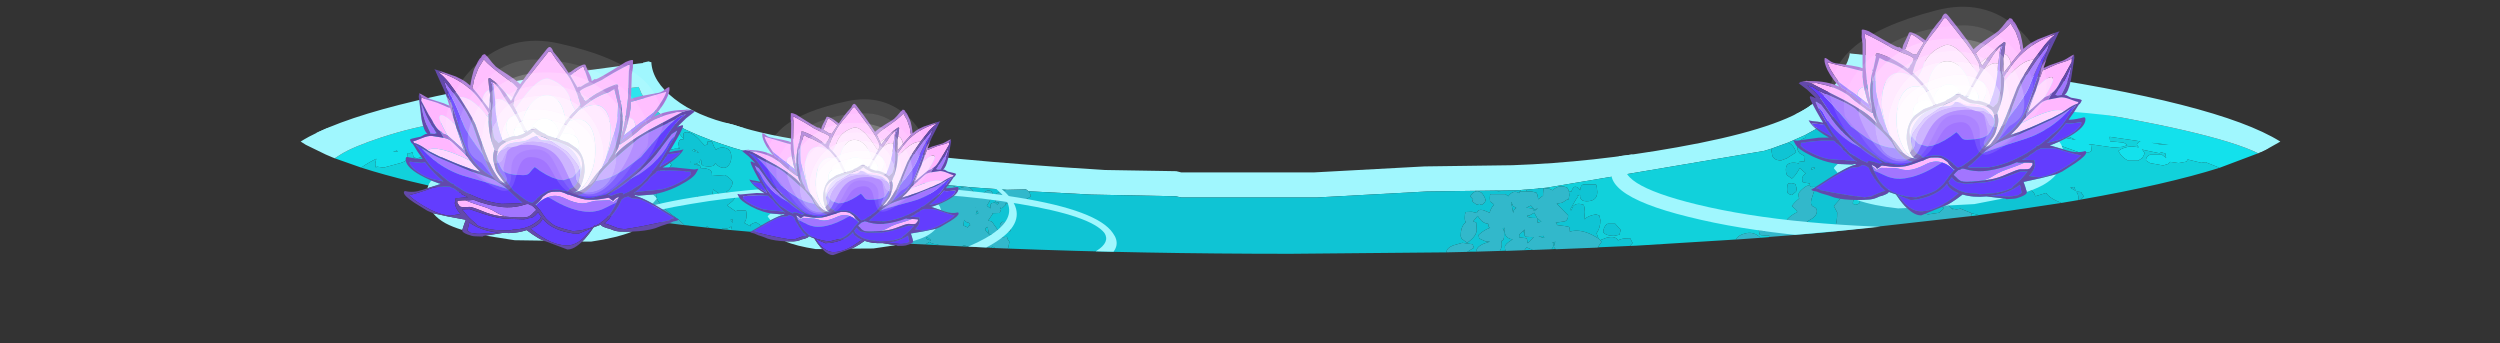<?xml version="1.0" encoding="UTF-8" standalone="no"?>
<svg xmlns:ffdec="https://www.free-decompiler.com/flash" xmlns:xlink="http://www.w3.org/1999/xlink" ffdec:objectType="frame" height="71.85px" width="523.55px" xmlns="http://www.w3.org/2000/svg">
  <rect width="100%" height="100%" fill="#333333" stroke="none"/>
  <g transform="matrix(1.0, 0.0, 0.0, 1.0, 70.85, -30.15)">
    <use ffdec:characterId="4092" height="42.05" transform="matrix(1.0, 0.0, 0.0, 1.0, -7.9, 41.25)" width="414.6" xlink:href="#shape0"/>
    <clipPath id="clipPath0" transform="matrix(1.0, 0.0, 0.0, 1.0, 0.0, 0.0)">
      <path d="M349.85 74.3 Q287.55 83.3 199.4 83.3 111.25 83.3 48.9 74.3 14.65 69.4 -0.75 63.3 -4.95 61.65 -7.7 59.9 L-7.9 59.8 Q5.1 51.65 48.9 45.3 L49.85 45.2 62.9 43.45 63.8 43.35 63.85 43.25 65.0 43.0 65.35 43.15 65.55 43.15 Q65.75 47.2 70.4 50.85 75.05 54.5 82.65 56.25 89.9 58.65 100.5 60.0 L102.35 60.0 106.15 60.6 Q126.45 63.65 160.5 65.75 L175.5 66.0 176.5 66.25 204.4 66.25 227.5 65.0 245.9 64.75 Q262.75 64.15 280.35 61.0 300.4 57.45 307.8 52.6 L310.15 50.85 Q313.0 48.95 314.3 46.55 L314.95 45.2 Q316.35 42.9 316.55 41.25 L316.65 41.35 Q334.1 43.05 349.85 45.3 393.7 51.65 406.7 59.8 L402.05 62.25 Q387.05 68.95 349.85 74.3" fill="#0000ff" fill-rule="evenodd" stroke="none"/>
    </clipPath>
    <g clip-path="url(#clipPath0)">
      <use ffdec:characterId="4096" height="43.75" transform="matrix(1.0, 0.0, 0.0, 1.0, -52.7, 50.95)" width="460.5" xlink:href="#shape2"/>
    </g>
    <use ffdec:characterId="844" height="112.55" transform="matrix(0.394, -0.017, -0.003, 0.385, 304.889, 33.071)" width="155.85" xlink:href="#sprite0"/>
    <use ffdec:characterId="844" height="112.55" transform="matrix(0.298, 0.001, -0.008, 0.29, 84.124, 50.859)" width="155.85" xlink:href="#sprite0"/>
    <use ffdec:characterId="844" height="112.55" transform="matrix(-0.395, -0.002, -0.009, 0.388, 76.026, 38.863)" width="155.85" xlink:href="#sprite0"/>
  </g>
  <defs>
    <g id="shape0" transform="matrix(1.0, 0.0, 0.0, 1.0, 7.9, -41.25)">
      <path d="M393.95 65.3 L393.75 65.2 391.0 64.1 390.15 64.25 387.3 63.55 387.25 63.6 387.05 64.0 385.4 64.3 383.65 64.05 383.15 64.5 382.15 64.8 379.4 64.3 378.55 63.75 Q378.55 62.9 379.4 62.55 L381.9 62.55 382.7 63.15 382.8 63.25 Q382.65 62.85 382.65 62.35 L382.65 62.3 381.75 62.05 381.4 62.25 378.05 61.55 377.75 61.4 378.3 62.25 377.8 63.25 376.9 63.8 374.9 63.8 Q373.5 63.2 372.8 61.75 373.8 60.95 375.55 60.8 L377.05 61.0 376.65 60.5 Q376.75 60.05 377.1 59.9 L377.4 59.75 377.75 59.8 370.95 58.8 371.05 59.75 373.8 60.0 374.2 60.2 374.65 60.55 373.6 60.9 371.75 61.05 366.55 60.3 367.05 60.55 367.15 61.75 366.65 62.05 364.55 62.05 356.15 59.05 356.45 58.9 356.15 58.75 Q356.15 58.0 356.3 57.3 L358.4 57.25 358.4 57.2 358.3 57.15 356.45 56.6 356.0 56.7 354.4 57.05 353.2 57.0 Q354.8 57.45 355.9 58.0 L355.9 58.3 355.6 58.85 357.55 59.8 357.65 60.55 Q357.15 61.0 356.55 61.0 L355.05 60.55 354.8 60.35 352.9 60.8 351.75 60.65 349.4 60.3 348.55 59.75 Q348.55 58.9 349.4 58.55 352.4 58.3 353.8 59.1 L354.25 59.35 Q354.4 59.0 354.7 58.9 L342.15 57.75 342.15 57.5 Q342.2 57.2 342.4 57.05 341.1 56.65 340.4 56.05 L340.65 55.7 340.9 55.5 343.1 55.6 337.2 54.4 337.65 55.55 337.15 56.2 335.9 56.5 334.15 55.05 Q334.65 54.3 335.35 54.05 L335.3 54.05 332.9 53.5 333.15 53.05 333.5 53.0 330.75 52.85 330.9 53.5 Q330.9 54.25 330.3 54.75 329.6 55.3 328.4 55.3 327.4 55.3 326.7 54.0 L326.15 52.85 326.2 52.6 324.95 52.55 325.3 53.75 324.85 54.25 324.35 54.5 325.05 54.5 325.65 55.5 324.4 56.5 323.15 56.05 Q322.8 56.6 322.8 55.35 322.8 54.6 323.1 54.45 L322.55 54.35 321.3 54.0 Q321.15 53.85 321.15 52.6 L321.15 52.45 316.4 52.3 316.1 52.0 316.15 52.4 316.55 53.85 316.65 54.5 316.95 54.65 317.65 55.75 316.8 56.5 316.65 56.3 Q316.05 56.6 315.7 57.05 L316.15 57.05 Q316.4 57.3 316.8 57.4 L317.05 58.35 317.05 59.2 316.9 59.3 317.95 60.7 318.15 61.5 318.05 62.25 Q317.7 63.15 316.65 63.75 315.65 61.35 315.65 60.3 315.65 59.5 315.9 59.15 L315.95 59.1 315.4 57.85 315.5 57.3 Q315.25 57.6 315.15 58.05 L314.6 58.7 314.6 58.75 314.5 58.65 314.8 57.65 Q314.8 54.75 313.3 55.05 L313.15 54.65 315.8 51.7 Q317.4 49.3 317.4 46.65 338.55 49.0 358.55 52.2 392.75 57.65 402.05 62.25 L393.95 65.3 M363.85 59.45 L361.3 58.25 360.8 57.95 360.8 58.05 359.85 58.65 363.85 59.45 M341.05 53.75 L338.4 53.5 339.65 53.75 341.05 53.75 M330.05 55.25 Q330.85 54.45 331.65 54.3 L333.05 54.3 333.15 55.05 332.65 55.6 331.4 55.8 330.35 55.65 330.05 55.25 M81.5 78.25 L80.35 78.15 80.5 78.0 81.0 78.0 81.1 78.0 81.5 78.25 M69.7 76.95 L68.75 76.85 68.95 76.75 69.7 76.95 M4.8 65.25 L-0.75 63.3 0.5 62.5 Q3.05 60.9 8.95 58.95 15.8 56.7 22.35 55.75 L41.7 52.2 Q52.95 49.8 60.3 48.7 L62.9 48.35 62.95 48.45 63.5 49.75 64.1 50.7 64.35 51.05 Q63.4 52.05 60.4 52.45 L56.9 52.85 58.8 54.55 Q58.45 55.2 57.0 55.55 L53.5 55.55 52.6 54.9 52.3 54.25 Q52.8 53.75 53.8 53.25 L48.7 53.9 49.05 54.3 Q48.95 55.25 48.0 55.55 L46.0 56.0 44.9 54.95 44.55 54.5 41.0 55.0 40.65 55.05 41.55 55.3 41.8 56.05 Q41.05 57.2 39.65 57.55 L34.8 58.3 34.7 58.1 Q34.55 57.85 34.55 57.1 34.55 56.5 35.75 55.85 L35.2 55.95 34.5 56.75 31.65 57.7 31.75 61.3 31.5 61.55 31.25 61.3 31.25 57.8 30.0 58.25 27.85 59.0 28.4 59.0 Q28.95 59.1 29.25 59.55 29.0 60.0 28.05 60.05 27.75 59.75 27.75 59.05 L27.2 59.2 27.5 59.3 27.65 59.8 27.75 60.85 Q27.75 61.3 27.2 61.95 L26.0 62.75 24.5 62.75 23.6 62.45 Q23.25 62.15 23.25 61.35 23.25 60.5 24.5 59.7 L23.55 59.55 22.55 58.8 22.85 58.4 21.5 58.75 21.75 58.8 22.25 59.55 Q21.7 60.15 20.6 60.5 L20.75 61.25 20.75 61.45 21.55 61.55 22.05 62.3 21.8 63.5 20.5 64.0 19.65 63.55 Q19.35 63.25 19.3 62.55 L19.2 62.55 16.5 63.3 15.75 63.1 15.55 62.1 15.55 62.0 15.0 62.25 14.4 62.2 14.55 63.0 Q14.55 63.85 13.0 64.3 L9.5 65.25 8.05 65.05 Q7.75 65.6 7.75 64.35 L7.95 63.4 Q6.2 64.25 4.8 65.25 M382.4 60.35 L379.7 60.05 381.15 60.3 381.2 60.35 383.25 60.5 382.4 60.35 M308.8 69.3 L309.3 69.3 309.25 69.55 308.85 69.5 308.8 69.3 M70.5 56.1 L70.5 56.35 Q70.5 57.1 72.15 59.05 L72.25 59.1 72.3 59.3 71.7 59.35 Q71.25 59.55 71.25 60.35 L71.35 61.0 71.25 61.1 71.1 61.3 70.5 61.3 Q69.35 61.5 69.05 61.8 68.75 62.15 68.75 63.1 68.75 63.45 69.35 64.2 L69.85 64.7 69.5 64.75 69.5 65.15 69.15 65.4 Q68.25 66.0 68.25 66.5 L68.25 66.95 67.55 67.85 67.15 68.6 67.05 68.3 66.8 68.3 67.05 68.05 67.15 66.6 67.3 65.5 67.25 65.4 67.8 57.15 67.55 54.15 69.3 55.4 70.5 56.1 M75.55 64.25 L75.55 64.55 74.6 64.6 74.55 64.45 74.75 64.5 75.55 64.25 M12.35 61.65 L11.45 61.95 12.5 61.9 12.25 61.75 12.35 61.65 M74.35 61.55 L75.05 61.8 75.55 62.15 74.1 61.7 74.35 61.55 M65.9 72.4 L66.1 72.55 65.8 72.55 65.9 72.4 M73.7 64.1 L73.75 64.0 73.9 64.1 73.7 64.1" fill="#13e1ec" fill-rule="evenodd" stroke="none"/>
      <path d="M402.05 62.25 Q392.75 57.65 358.55 52.2 338.55 49.0 317.4 46.65 317.4 49.3 315.8 51.7 L313.15 54.65 310.05 56.85 307.15 58.45 303.65 60.0 301.85 60.65 300.2 61.25 298.6 61.75 253.1 69.45 252.15 69.55 252.05 69.55 251.25 69.6 251.25 69.65 250.05 69.75 248.85 69.85 248.6 69.85 247.55 69.95 246.95 70.0 243.6 70.05 242.8 70.05 228.0 70.25 205.0 71.5 176.5 71.5 175.35 71.25 157.7 70.9 156.75 70.85 144.55 70.2 144.0 69.8 140.05 69.9 133.6 69.45 131.85 69.3 131.35 69.25 127.3 68.9 126.2 68.75 125.1 68.65 123.95 68.55 122.8 68.45 122.4 68.4 120.8 68.05 120.65 68.2 120.55 68.2 114.8 67.5 110.45 66.95 107.1 66.45 Q93.05 64.25 83.2 61.25 L83.1 61.25 83.0 61.2 Q77.4 59.45 73.3 57.55 L73.1 57.45 72.75 57.3 72.55 57.2 70.5 56.1 69.3 55.4 67.55 54.15 65.25 52.15 64.35 51.05 64.1 50.7 63.5 49.75 62.95 48.45 62.9 48.35 60.3 48.7 Q52.95 49.8 41.7 52.2 L22.35 55.75 Q15.8 56.7 8.95 58.95 3.05 60.9 0.5 62.5 L-0.75 63.3 -1.25 63.1 -2.65 62.5 -6.45 60.65 -6.55 60.6 -6.65 60.55 -6.85 60.45 -7.4 60.1 -7.5 60.05 -7.55 60.0 -7.65 59.95 -7.7 59.9 -7.9 59.8 Q5.1 51.65 48.9 45.3 L49.85 45.2 62.9 43.45 63.8 43.35 63.85 43.25 65.0 43.0 65.35 43.15 65.55 43.15 Q65.75 47.2 70.4 50.85 75.05 54.5 82.65 56.25 89.9 58.65 100.5 60.0 L102.35 60.0 106.15 60.6 Q126.45 63.65 160.5 65.75 L175.5 66.0 176.5 66.25 204.4 66.25 227.5 65.0 245.9 64.75 Q262.75 64.15 280.35 61.0 300.4 57.45 307.8 52.6 L310.15 50.85 Q313.0 48.95 314.3 46.55 L314.95 45.2 Q316.35 42.9 316.55 41.25 L316.65 41.35 Q334.1 43.05 349.85 45.3 393.7 51.65 406.7 59.8 L403.6 61.55 402.05 62.25" fill="#a0f7fe" fill-rule="evenodd" stroke="none"/>
      <path d="M316.55 53.85 L317.05 53.3 317.4 53.05 318.55 53.3 318.65 53.55 318.9 53.55 320.15 53.8 320.95 54.1 321.0 54.15 320.45 54.1 Q318.8 54.1 318.8 56.15 318.8 56.6 319.3 57.0 L320.25 57.9 320.15 58.15 320.4 58.0 320.9 57.85 320.95 57.85 Q320.25 58.15 319.9 59.8 L320.6 60.45 321.65 60.8 321.8 61.5 321.8 61.6 321.6 62.0 321.05 61.15 Q320.25 60.3 319.05 60.3 L319.05 63.25 320.4 63.8 320.65 63.8 320.55 64.65 Q320.55 65.45 321.0 66.35 L321.8 67.75 322.2 69.35 322.55 71.05 325.15 71.05 325.5 70.75 326.15 70.85 326.65 71.25 326.65 71.55 331.1 72.15 333.45 72.5 333.55 72.5 335.45 72.95 Q335.45 72.65 335.6 72.5 L337.1 72.9 337.3 73.25 337.8 73.7 337.7 73.8 338.15 74.0 338.25 73.9 338.9 74.0 339.75 73.85 341.45 74.55 342.05 74.8 342.05 74.85 341.95 75.4 312.65 78.7 313.4 77.75 Q313.9 76.8 313.9 74.65 L313.2 73.3 314.3 72.05 Q315.65 70.35 315.65 69.85 L315.75 68.3 316.15 68.3 316.5 68.3 316.9 69.6 Q317.45 71.1 317.9 71.3 L318.4 70.75 318.4 67.0 318.15 66.55 317.85 66.55 317.65 66.3 317.55 66.05 318.05 65.2 Q318.55 64.35 318.55 63.6 318.55 62.9 318.35 62.65 L318.15 62.3 318.05 62.25 318.15 61.5 317.95 60.7 318.35 60.35 318.35 60.25 317.65 59.8 317.45 59.65 317.8 59.0 Q317.8 58.2 317.4 57.45 L317.35 57.35 317.45 57.0 317.65 55.5 317.65 54.95 316.95 54.65 316.65 54.5 316.55 53.85 M321.9 63.4 L322.05 63.65 322.05 63.75 321.8 63.45 321.9 63.4 M322.5 64.3 L322.8 64.3 322.8 64.4 322.75 64.7 322.5 64.3 M314.6 58.75 L314.6 58.7 315.15 58.05 315.05 58.85 315.05 59.45 315.0 59.6 314.6 58.75 M331.9 72.55 L331.8 73.65 Q331.8 74.5 332.05 74.75 L332.9 75.05 335.25 74.7 336.3 73.75 Q335.9 73.4 334.35 73.0 L331.9 72.55 M308.1 79.1 L299.9 79.75 299.65 79.8 299.65 79.45 299.15 79.5 297.95 79.4 297.65 79.25 297.55 78.8 297.45 78.25 298.65 78.55 Q299.6 78.55 300.65 77.8 L301.7 76.7 301.8 77.25 303.2 77.0 303.15 76.85 Q303.15 75.8 305.55 74.55 L305.3 74.1 304.4 73.3 Q305.0 72.45 305.9 71.75 L305.95 71.75 Q305.8 71.45 305.8 70.85 305.8 70.45 306.6 69.75 307.45 69.0 307.9 69.0 L308.2 69.1 308.3 69.3 308.8 69.3 308.85 69.5 309.25 69.55 308.85 70.8 Q308.4 72.0 308.4 72.6 308.4 73.25 309.05 73.5 309.65 73.75 309.65 74.35 309.65 75.4 308.25 76.15 306.8 76.95 306.8 77.75 306.8 78.05 308.1 79.1 M297.85 79.95 L292.95 80.3 292.65 80.3 292.7 80.3 Q293.2 79.35 294.75 79.0 296.5 78.6 297.85 79.95 M263.75 81.95 L263.75 82.0 254.95 82.35 254.9 82.3 254.55 81.9 254.75 81.0 254.9 80.75 254.5 80.9 254.25 80.95 254.55 81.3 254.3 82.05 254.05 82.35 250.2 82.5 250.15 82.5 248.85 81.95 248.5 82.4 248.4 82.55 248.35 82.55 244.45 82.7 244.45 82.65 Q244.3 82.4 244.3 81.85 244.3 81.3 245.65 80.45 L245.95 80.3 Q244.85 80.15 244.4 79.35 L244.15 78.25 244.2 77.85 243.85 77.95 Q244.15 78.3 244.15 79.1 L244.1 80.0 243.9 80.5 243.6 80.6 243.65 81.3 Q243.65 82.05 243.25 82.7 L238.3 82.85 Q238.35 81.75 240.1 81.1 L241.2 80.75 240.4 80.75 Q239.1 80.25 238.9 80.0 L238.8 79.35 Q239.85 78.35 241.2 77.85 L241.15 77.8 240.9 77.6 240.8 77.0 Q239.8 76.95 239.05 76.0 L238.6 75.35 237.65 76.5 238.3 76.75 238.4 78.25 Q238.4 79.6 236.4 81.0 L235.25 80.15 235.05 79.6 Q235.05 77.7 235.9 76.9 L236.15 76.7 Q235.9 76.45 235.9 75.75 L235.95 74.95 236.15 74.55 237.4 74.5 238.45 74.75 Q238.6 73.85 239.9 74.2 L241.1 74.7 Q241.4 73.65 242.05 73.0 L241.45 72.5 241.3 72.45 Q241.15 72.4 241.15 71.6 L241.2 70.9 241.4 70.8 244.4 70.8 245.0 71.25 Q245.9 70.05 246.9 70.4 L247.3 70.6 247.4 70.25 247.55 70.25 248.75 70.25 249.9 70.25 250.9 70.5 251.1 70.9 251.3 71.9 Q251.65 71.6 252.1 71.25 L252.3 71.15 252.3 70.65 252.4 69.55 253.6 69.7 254.35 70.0 254.65 69.7 Q255.95 68.75 257.4 69.5 L257.6 69.9 257.7 70.15 257.8 71.0 257.65 71.9 Q257.35 71.9 257.15 72.05 L256.3 72.6 255.15 72.8 256.9 74.6 257.55 75.25 Q257.55 76.2 256.9 76.5 L255.15 76.75 254.95 76.75 255.3 77.3 256.9 77.5 257.65 77.65 Q257.9 77.7 257.9 78.5 L257.9 78.65 Q260.35 77.95 263.4 79.8 L263.9 80.1 264.25 80.45 264.55 80.8 263.75 81.95 M236.4 82.9 L232.05 83.0 Q232.1 82.1 233.45 81.55 L235.4 81.0 237.55 81.3 237.8 82.05 236.4 82.9 M140.15 82.2 L137.55 82.1 137.05 81.8 Q136.85 81.9 136.6 82.05 L136.5 82.05 136.4 81.95 136.1 82.0 132.9 81.85 132.7 81.75 132.0 81.8 131.1 81.55 130.9 81.55 130.65 81.75 125.85 81.5 125.8 81.5 125.45 81.3 Q124.3 81.3 123.8 80.8 L122.95 81.35 119.65 81.2 119.15 81.0 118.5 81.0 118.1 81.0 117.65 80.95 114.3 80.2 113.8 80.05 Q113.6 80.6 113.55 79.9 L113.55 79.95 112.2 80.75 112.15 80.75 110.65 80.65 Q110.5 80.35 110.5 79.75 L110.5 79.3 110.25 79.3 110.3 80.1 110.15 80.6 108.1 80.45 108.05 79.5 Q108.05 78.25 108.75 77.9 109.75 77.45 112.3 78.25 L112.2 78.55 113.55 78.5 113.6 78.75 113.65 78.65 113.75 78.75 114.2 78.7 114.0 77.75 Q114.0 77.05 114.95 75.9 L115.75 74.95 115.65 74.75 Q115.5 74.5 115.5 73.75 L115.9 72.35 116.45 71.3 116.05 71.3 Q115.8 71.25 115.8 70.5 L115.8 70.4 115.85 70.2 115.85 70.0 115.45 69.75 114.8 69.1 114.75 69.0 114.8 69.0 Q115.55 68.4 116.4 68.45 L117.55 68.75 118.0 69.5 117.9 70.0 117.8 70.1 117.8 70.25 117.8 70.9 118.0 71.05 Q118.1 70.1 119.75 69.6 L119.95 69.5 120.65 69.45 120.5 69.0 120.55 68.4 120.55 68.25 120.65 68.2 120.8 68.05 122.4 68.4 122.6 68.45 122.7 68.5 125.05 69.3 125.05 69.35 125.3 69.45 125.5 69.55 125.5 69.25 126.35 69.4 127.15 69.1 127.9 69.0 Q129.1 69.0 129.85 69.75 L130.45 69.45 131.35 69.25 131.85 69.3 Q132.7 69.5 133.2 70.7 L133.55 70.55 Q133.95 70.5 134.05 71.05 L134.7 71.05 Q135.05 70.5 136.0 70.0 L136.7 70.15 Q137.0 70.25 137.0 71.0 L136.35 72.35 135.8 73.25 136.1 73.45 136.55 73.8 136.55 73.6 Q136.55 72.8 136.85 72.7 L137.5 72.55 138.0 73.0 138.4 72.6 137.8 72.5 137.65 72.35 Q137.5 72.15 137.5 71.4 137.5 70.75 138.45 70.35 139.05 70.05 140.05 69.9 L144.0 69.8 144.55 70.2 144.75 70.45 145.05 71.25 Q144.05 72.0 142.5 72.45 L140.0 72.8 139.65 72.8 139.75 73.05 139.0 73.75 138.55 73.65 138.8 74.0 138.5 74.75 137.0 74.8 137.0 75.0 136.15 76.25 136.1 76.35 136.75 76.5 137.05 76.8 137.35 77.25 138.25 78.5 137.8 79.0 137.75 79.5 137.5 79.75 137.1 79.3 137.0 79.3 136.25 79.1 136.05 78.1 136.05 77.9 135.95 77.65 135.5 77.95 135.5 78.35 136.45 79.45 136.7 79.7 137.3 79.75 137.35 80.0 140.05 79.75 Q140.05 80.2 140.55 80.8 L140.3 82.0 140.15 82.2 M73.4 77.4 L72.6 77.3 73.25 77.3 73.4 77.4 M72.5 77.3 L69.7 76.95 68.95 76.75 68.75 76.85 66.5 76.6 51.25 74.65 48.9 74.3 48.85 74.3 48.75 74.3 47.85 74.15 47.0 74.05 45.4 73.8 46.7 73.2 47.2 73.05 46.8 73.05 46.65 72.85 46.55 72.6 48.25 71.9 48.85 72.25 48.6 72.65 49.35 72.45 50.25 72.55 51.25 72.3 51.8 71.85 52.0 71.8 53.05 71.6 52.8 71.5 54.3 70.85 54.3 71.3 56.15 71.0 55.8 70.9 55.8 70.75 Q55.55 71.05 55.5 70.35 L58.25 68.8 Q58.45 68.95 58.45 70.05 L58.65 70.55 58.6 70.55 58.7 70.55 59.75 70.8 Q61.8 70.25 61.8 68.4 61.8 67.8 62.3 66.85 L62.6 66.15 63.05 66.1 63.05 65.8 63.65 65.75 Q63.5 65.6 63.5 64.75 L63.55 63.4 63.65 63.25 Q64.65 63.2 65.3 64.1 L65.3 64.0 Q65.3 61.55 65.55 60.45 L66.25 57.3 66.55 57.3 67.2 58.15 Q67.55 58.65 67.55 59.4 67.55 60.05 67.05 60.9 66.55 61.8 66.55 62.4 66.55 63.6 67.25 65.4 L67.3 65.5 67.15 66.6 67.1 66.8 66.75 68.3 66.55 68.3 66.4 68.75 66.3 69.75 66.55 70.9 66.55 71.05 Q66.55 72.6 70.15 75.35 L71.4 76.25 72.5 77.3 M245.65 72.45 L245.6 72.75 245.65 72.8 245.7 72.95 246.05 74.8 246.05 74.75 Q246.05 74.0 246.7 73.7 L246.0 73.3 245.65 72.4 245.65 72.45 M248.75 73.65 L250.05 73.8 250.45 74.35 251.25 73.75 250.55 74.05 249.75 73.2 248.75 73.65 M252.0 76.55 L251.9 76.55 251.05 75.8 251.15 76.8 252.0 76.55 M251.05 75.8 L250.45 74.7 249.4 75.3 249.0 75.3 249.0 75.4 Q249.1 75.85 251.05 75.8 M248.4 78.8 L248.4 78.75 248.45 78.45 248.5 78.2 247.7 78.9 Q247.3 79.2 247.3 79.5 L247.3 79.85 248.8 80.05 248.95 80.3 249.05 81.1 250.35 79.8 249.95 79.8 248.8 79.75 248.45 79.55 248.4 78.8 M252.4 79.55 L251.35 79.65 252.55 80.0 252.4 79.55 M323.55 61.6 L323.45 61.55 323.55 61.55 323.55 61.6 M307.75 68.5 L308.1 68.5 308.1 68.55 307.8 68.55 307.75 68.5 M311.4 69.05 L311.9 69.25 311.15 69.85 311.4 69.05 M315.8 65.1 L316.25 65.8 315.8 66.2 315.8 66.0 315.95 65.95 315.8 65.85 315.8 65.1 M318.65 72.55 L318.55 71.8 Q318.1 71.5 317.4 71.55 L317.15 72.75 317.55 73.05 Q318.4 73.0 318.65 72.55 M237.05 71.25 Q238.0 69.9 238.9 70.25 239.75 70.5 240.3 72.05 240.05 72.8 239.4 73.05 L239.0 72.85 238.4 73.0 237.4 72.3 237.65 71.95 237.05 71.25 M111.9 75.0 L112.55 73.75 Q112.4 73.35 112.55 72.95 112.85 72.2 114.5 71.55 L115.1 71.7 Q115.3 71.75 115.3 72.55 115.3 74.15 114.6 75.45 113.7 77.05 112.0 77.3 L111.25 77.3 Q111.05 77.25 111.05 76.5 L111.65 75.35 111.8 75.1 111.9 75.0 M117.75 70.8 L117.75 70.85 117.75 70.8 M118.75 73.6 Q118.75 74.35 119.15 74.6 L119.4 74.75 120.05 74.5 120.0 74.5 Q119.35 74.5 118.8 73.4 L118.75 73.6 M119.3 75.15 L118.4 75.3 118.75 76.15 119.25 76.0 119.3 75.15 M122.45 71.5 L122.5 71.45 123.1 71.0 122.1 71.0 122.15 71.3 122.25 71.7 122.45 71.5 M133.4 73.6 L133.35 73.6 133.5 73.7 133.45 73.65 133.4 73.6 M140.75 77.0 L140.8 77.75 140.75 78.55 138.8 78.8 138.7 78.6 Q138.55 78.35 138.55 77.6 138.55 76.8 139.1 76.6 L140.55 76.8 140.75 77.0 M134.05 74.8 L133.75 74.2 133.5 75.05 134.05 74.8 M132.05 76.8 L132.0 76.8 Q131.55 76.8 131.05 76.2 L130.9 77.4 130.95 77.4 131.85 77.8 131.9 77.6 Q132.05 77.35 132.35 77.3 L132.05 76.8 M122.25 75.35 Q122.0 75.2 122.0 74.4 L121.45 74.45 121.9 75.4 122.25 75.35 M123.4 79.95 L123.25 79.8 123.1 79.75 Q123.1 80.25 123.45 80.3 L124.0 80.5 123.95 80.6 124.1 80.45 123.6 80.0 123.4 79.95 M65.9 72.4 L65.8 72.55 66.1 72.55 65.9 72.4 M75.45 71.3 L75.2 71.4 75.1 71.3 75.45 71.3 M54.25 71.3 L54.25 71.35 54.25 71.3" fill="#32b8cb" fill-rule="evenodd" stroke="none"/>
      <path d="M316.55 53.85 L316.15 52.4 316.1 52.0 316.4 52.3 321.15 52.45 321.15 52.6 Q321.15 53.85 321.3 54.0 L322.55 54.35 323.1 54.45 Q322.8 54.6 322.8 55.35 322.8 56.6 323.15 56.05 L324.4 56.5 325.65 55.5 325.05 54.5 324.35 54.5 324.85 54.25 325.3 53.75 324.95 52.55 326.2 52.6 326.15 52.85 326.7 54.0 Q327.4 55.3 328.4 55.3 329.6 55.3 330.3 54.75 330.9 54.25 330.9 53.5 L330.75 52.85 333.5 53.0 333.15 53.05 332.9 53.5 335.3 54.05 335.35 54.05 Q334.65 54.3 334.15 55.05 L335.9 56.5 337.15 56.2 337.65 55.55 337.2 54.4 343.1 55.6 340.9 55.5 340.65 55.7 340.4 56.05 Q341.1 56.65 342.4 57.05 342.2 57.2 342.15 57.5 L342.15 57.75 354.7 58.9 Q354.4 59.0 354.25 59.35 L353.8 59.1 Q352.4 58.3 349.4 58.55 348.55 58.9 348.55 59.75 L349.4 60.3 351.75 60.65 352.9 60.8 354.8 60.35 355.05 60.55 356.55 61.0 Q357.15 61.0 357.65 60.55 L357.55 59.8 355.6 58.85 355.9 58.3 355.9 58.0 Q354.8 57.45 353.2 57.0 L354.4 57.05 356.0 56.7 356.45 56.6 358.3 57.15 358.4 57.2 358.4 57.25 356.3 57.3 Q356.15 58.0 356.15 58.75 L356.45 58.9 356.15 59.05 364.55 62.05 366.65 62.05 367.15 61.75 367.05 60.55 366.55 60.3 371.75 61.05 373.6 60.9 374.65 60.55 374.2 60.2 373.8 60.0 371.05 59.75 370.95 58.8 377.75 59.8 377.4 59.75 377.1 59.9 Q376.75 60.05 376.65 60.5 L377.05 61.0 375.55 60.8 Q373.8 60.95 372.8 61.75 373.5 63.2 374.9 63.8 L376.9 63.8 377.8 63.25 378.3 62.25 377.75 61.4 378.05 61.55 381.4 62.25 381.75 62.05 382.65 62.3 382.65 62.35 Q382.65 62.85 382.8 63.25 L382.7 63.15 381.9 62.55 379.4 62.55 Q378.55 62.9 378.55 63.75 L379.4 64.3 382.15 64.8 383.15 64.5 383.65 64.05 385.4 64.3 387.05 64.0 387.25 63.6 387.3 63.55 390.15 64.25 391.0 64.1 393.75 65.2 393.95 65.3 Q382.8 68.8 364.9 71.95 L365.55 71.3 365.05 70.55 Q365.15 70.3 364.0 70.3 364.4 70.85 364.4 71.55 L364.4 72.05 360.85 72.65 Q358.3 71.65 357.65 70.55 L355.4 71.25 355.15 70.65 Q354.85 70.15 354.4 70.0 L353.25 70.05 353.05 70.75 350.4 71.0 Q347.15 71.0 346.2 69.8 L345.95 69.3 345.15 69.3 344.9 69.3 342.95 68.8 Q341.75 68.3 341.4 67.8 L341.4 66.75 342.95 66.6 342.9 66.55 340.65 66.5 340.65 66.55 Q340.65 68.55 339.15 68.55 337.55 68.55 335.5 67.65 L334.0 66.9 Q332.4 67.05 332.3 67.5 L332.5 68.15 331.4 68.3 331.55 67.5 330.4 67.75 329.2 67.4 327.9 67.0 327.2 66.75 Q326.9 66.55 326.9 65.75 326.9 64.95 327.35 64.65 326.75 63.95 325.6 64.0 323.75 64.05 323.45 65.8 L322.75 64.7 322.8 64.4 322.8 64.3 322.5 64.3 322.05 63.75 322.05 63.65 321.9 63.4 322.15 63.05 321.6 62.0 321.8 61.6 321.8 61.5 321.65 60.8 320.6 60.45 319.9 59.8 Q320.25 58.15 320.95 57.85 L320.9 57.85 320.4 58.0 320.15 58.15 320.25 57.9 319.3 57.0 Q318.8 56.6 318.8 56.15 318.8 54.1 320.45 54.1 L321.0 54.15 320.95 54.1 320.15 53.8 318.9 53.55 318.65 53.55 318.55 53.3 317.4 53.05 317.05 53.3 316.55 53.85 M313.15 54.65 L313.3 55.05 Q312.75 55.15 312.05 55.65 L310.1 57.3 310.05 56.85 313.15 54.65 M315.15 58.05 Q315.25 57.6 315.5 57.3 L315.4 57.85 315.95 59.1 315.9 59.15 Q315.65 59.5 315.65 60.3 315.65 61.35 316.65 63.75 317.7 63.15 318.05 62.25 L318.15 62.3 318.35 62.65 Q318.55 62.9 318.55 63.6 318.55 64.35 318.05 65.2 L317.55 66.05 317.65 66.3 317.85 66.55 318.15 66.55 318.4 67.0 318.4 70.75 317.9 71.3 Q317.45 71.1 316.9 69.6 L316.5 68.3 316.15 68.3 315.75 68.3 315.25 68.2 315.3 68.05 Q315.05 68.75 315.05 67.5 315.05 67.05 315.5 66.45 L315.8 66.2 316.25 65.8 315.8 65.1 315.7 65.0 315.4 64.35 Q315.4 63.7 315.65 63.25 L315.25 63.1 315.05 62.1 Q315.05 61.45 315.45 61.2 L315.25 60.4 315.25 60.3 315.2 60.2 315.15 60.1 315.1 59.85 315.0 59.6 315.05 59.45 315.05 58.85 315.15 58.05 M317.95 60.7 L316.9 59.3 317.05 59.2 317.05 58.35 316.8 57.4 Q316.4 57.3 316.15 57.05 L315.7 57.05 Q316.05 56.6 316.65 56.3 L316.8 56.5 317.65 55.75 316.95 54.65 317.65 54.95 317.65 55.5 317.45 57.0 317.35 57.35 317.4 57.45 Q317.8 58.2 317.8 59.0 L317.45 59.65 317.65 59.8 318.35 60.25 318.35 60.35 317.95 60.7 M363.85 59.45 L359.85 58.65 360.8 58.05 360.8 57.95 361.3 58.25 363.85 59.45 M362.7 69.45 L363.8 70.1 363.8 70.05 363.55 69.3 362.7 69.45 M352.55 68.5 L352.15 68.5 352.65 68.95 352.55 68.5 M330.05 55.25 L330.35 55.65 331.4 55.8 332.65 55.6 333.15 55.05 333.05 54.3 331.65 54.3 Q330.85 54.45 330.05 55.25 M341.05 53.75 L339.65 53.75 338.4 53.5 341.05 53.75 M330.55 64.8 L329.9 64.75 330.65 65.0 330.55 64.8 M333.45 72.5 L334.35 72.55 335.35 72.4 335.6 72.5 Q335.45 72.65 335.45 72.95 L333.55 72.5 333.45 72.5 M337.8 73.7 L338.25 73.9 338.15 74.0 337.7 73.8 337.8 73.7 M342.05 74.8 L343.55 75.2 343.3 75.25 341.95 75.4 342.05 74.85 342.05 74.8 M325.5 70.75 L325.6 70.6 325.8 70.5 326.15 70.85 325.5 70.75 M335.6 70.45 L335.8 70.75 335.45 70.75 335.55 70.45 335.6 70.45 M299.65 79.8 L299.1 79.85 297.85 79.95 Q296.5 78.6 294.75 79.0 293.2 79.35 292.7 80.3 L291.2 80.4 271.8 81.6 270.5 81.65 271.05 81.05 270.55 80.05 Q268.75 80.0 268.0 80.5 267.45 79.45 265.55 79.95 L264.25 80.45 263.9 80.1 263.5 79.0 263.65 78.75 Q264.3 77.8 264.3 76.25 L264.1 75.3 263.4 75.05 Q261.95 75.25 261.0 76.0 L260.9 76.1 260.95 75.7 261.05 74.55 260.95 73.5 260.8 73.05 Q259.25 72.5 258.55 73.4 L258.2 74.2 257.95 74.1 Q259.15 71.85 259.5 71.5 L259.4 71.2 260.05 70.95 260.05 71.4 Q260.25 72.3 261.4 72.3 263.65 72.3 263.65 70.35 L263.55 69.3 263.4 68.8 260.7 68.8 Q260.15 68.95 260.05 70.0 L259.9 69.75 Q259.55 69.3 259.0 69.25 258.55 69.3 258.2 70.3 L257.7 70.15 257.6 69.9 257.4 69.5 Q255.95 68.75 254.65 69.7 L254.35 70.0 253.6 69.7 253.55 69.5 252.15 69.55 253.1 69.45 298.6 61.75 300.2 61.25 300.15 61.75 300.3 62.75 Q300.7 63.75 302.15 63.75 L303.35 63.3 305.3 62.05 Q304.8 60.55 303.65 60.0 L307.15 58.45 307.15 58.6 307.2 59.0 Q305.55 59.6 305.55 61.1 305.55 61.7 306.05 62.25 L307.15 62.9 307.05 63.9 307.05 63.95 306.65 63.95 305.9 64.05 305.85 64.5 305.8 64.45 305.55 64.3 Q303.15 63.9 303.15 65.6 303.15 66.5 303.4 66.85 L304.4 67.55 Q305.15 67.0 306.05 65.35 L307.3 66.45 Q306.55 67.1 306.55 67.5 306.55 68.25 306.7 68.3 L306.8 68.3 307.0 68.4 307.75 68.5 307.8 68.55 308.1 68.55 308.2 69.1 307.9 69.0 Q307.45 69.0 306.6 69.75 305.8 70.45 305.8 70.85 305.8 71.45 305.95 71.75 L305.9 71.75 Q305.0 72.45 304.4 73.3 L305.3 74.1 305.55 74.55 Q303.15 75.8 303.15 76.85 L303.2 77.0 301.8 77.25 301.7 76.7 300.65 77.8 Q299.6 78.55 298.65 78.55 L297.45 78.25 297.55 78.8 297.65 79.25 297.95 79.4 299.15 79.5 299.65 79.45 299.65 79.8 M118.1 81.1 L117.7 81.05 117.65 80.95 118.1 81.0 118.1 81.1 M114.25 80.85 L113.1 80.8 113.55 79.95 113.55 79.9 Q113.6 80.6 113.8 80.05 L114.3 80.2 114.25 80.85 M104.65 80.2 L102.95 80.1 101.25 79.95 102.0 79.0 102.0 78.55 102.05 78.55 102.5 79.05 Q103.35 79.8 104.65 80.2 M96.7 79.6 L95.0 79.45 95.8 78.55 95.55 77.8 95.35 77.75 95.5 77.6 96.0 77.0 Q95.45 75.75 95.0 75.55 93.7 75.5 93.25 75.95 93.0 76.25 93.0 76.9 L93.1 77.75 92.5 77.75 91.9 78.25 89.75 78.1 90.05 77.8 Q88.75 77.65 87.8 76.9 87.35 76.5 86.25 77.25 L86.35 77.55 84.95 76.8 85.0 76.75 Q85.5 76.35 85.5 75.1 L85.4 74.3 85.3 74.25 83.65 74.2 83.2 74.4 81.4 73.15 82.15 72.6 Q83.0 71.95 83.0 71.5 83.0 70.75 82.8 70.65 L82.55 70.5 81.2 70.4 Q82.55 69.45 82.55 68.35 82.55 67.8 81.0 66.8 L78.25 67.0 78.25 66.55 Q78.25 65.65 76.8 65.4 L75.85 65.35 75.75 64.8 74.6 64.65 74.6 64.6 75.55 64.55 75.55 64.25 75.7 63.95 75.85 63.55 76.0 63.75 76.05 64.55 76.3 64.75 76.45 64.9 77.5 65.0 Q78.75 65.0 78.8 64.55 L79.0 64.3 79.05 64.4 Q79.75 65.3 80.75 65.3 81.3 65.3 81.75 64.75 82.3 64.1 82.3 63.0 82.3 61.1 80.45 61.05 79.55 61.05 79.1 61.55 L78.65 60.8 78.25 59.8 77.3 59.8 77.3 60.4 76.7 60.6 75.25 59.05 Q73.35 57.3 72.3 58.05 L72.3 58.0 72.25 58.85 72.25 59.1 72.15 59.05 Q70.5 57.1 70.5 56.35 L70.5 56.1 72.55 57.2 72.75 57.3 73.1 57.45 73.3 57.55 Q77.4 59.45 83.0 61.2 L83.1 61.25 83.2 61.25 Q93.05 64.25 107.1 66.45 106.75 66.85 106.75 67.6 106.75 68.45 107.1 68.8 L108.0 69.25 Q108.55 69.15 109.45 68.5 L110.75 67.25 110.45 66.95 114.8 67.5 114.75 68.5 114.8 69.0 114.75 69.0 114.8 69.1 114.05 68.65 111.25 68.5 111.25 68.65 109.75 68.7 Q108.8 69.1 108.8 69.85 L108.8 70.0 108.5 70.0 Q107.25 70.15 107.25 71.5 107.25 72.25 107.5 72.4 L107.75 72.5 111.0 72.85 111.0 73.0 Q110.8 73.05 110.65 73.2 L108.35 73.3 Q107.8 73.75 107.75 74.45 106.25 73.85 104.85 74.1 L103.6 73.55 Q102.2 73.05 101.5 73.05 L101.3 74.15 Q101.3 74.5 101.6 74.9 L102.25 75.45 101.95 75.8 101.5 75.8 100.6 76.1 Q100.35 76.3 100.3 76.95 L99.1 76.8 Q96.15 76.75 95.8 79.05 L96.7 79.6 M82.45 78.35 L81.5 78.25 81.1 78.0 Q81.8 78.0 82.25 77.6 L82.3 77.6 82.45 78.35 M77.55 77.85 L77.05 77.8 77.2 77.55 77.55 77.8 77.55 77.85 M45.4 73.8 L43.7 73.55 43.15 73.45 46.05 72.75 46.55 72.6 46.65 72.85 46.8 73.05 47.2 73.05 46.7 73.2 45.4 73.8 M39.55 72.9 L38.15 72.65 36.75 72.4 36.8 72.3 39.55 72.9 M32.9 71.75 L30.6 71.35 Q30.0 70.85 30.0 69.9 L29.25 70.05 29.25 70.25 28.95 70.3 Q28.5 70.45 28.35 70.95 14.15 68.25 4.8 65.25 6.2 64.25 7.95 63.4 L7.75 64.35 Q7.75 65.6 8.05 65.05 L9.5 65.25 13.0 64.3 Q14.55 63.85 14.55 63.0 L14.4 62.2 15.0 62.25 15.55 62.0 15.55 62.1 15.75 63.1 16.5 63.3 19.2 62.55 19.3 62.55 Q19.35 63.25 19.65 63.55 L20.5 64.0 21.8 63.5 22.05 62.3 21.55 61.55 20.75 61.45 20.75 61.25 20.6 60.5 Q21.7 60.15 22.25 59.55 L21.75 58.8 21.5 58.75 22.85 58.4 22.55 58.8 23.55 59.55 24.5 59.7 Q23.25 60.5 23.25 61.35 23.25 62.15 23.6 62.45 L24.5 62.75 26.0 62.75 27.2 61.95 Q27.75 61.3 27.75 60.85 L27.65 59.8 27.5 59.3 27.2 59.2 27.75 59.05 Q27.75 59.75 28.05 60.05 29.0 60.0 29.25 59.55 28.95 59.1 28.4 59.0 L27.85 59.0 30.0 58.25 31.25 57.8 31.25 61.3 31.5 61.55 31.75 61.3 31.65 57.7 34.5 56.75 35.2 55.95 35.75 55.85 Q34.55 56.5 34.55 57.1 34.55 57.85 34.7 58.1 L34.8 58.3 39.65 57.55 Q41.05 57.2 41.8 56.05 L41.55 55.3 40.65 55.05 41.0 55.0 44.55 54.5 44.9 54.95 46.0 56.0 48.0 55.55 Q48.95 55.25 49.05 54.3 L48.7 53.9 53.8 53.25 Q52.8 53.75 52.3 54.25 L52.6 54.9 53.5 55.55 57.0 55.55 Q58.45 55.2 58.8 54.55 L56.9 52.85 60.4 52.45 Q63.4 52.05 64.35 51.05 L65.25 52.15 67.55 54.15 67.8 57.15 67.25 65.4 Q66.55 63.6 66.55 62.4 66.55 61.8 67.05 60.9 67.55 60.05 67.55 59.4 67.55 58.65 67.2 58.15 L66.55 57.3 66.25 57.3 65.55 60.45 Q65.3 61.55 65.3 64.0 L65.3 64.1 Q64.65 63.2 63.65 63.25 L64.25 62.55 63.75 61.8 63.0 61.8 63.0 61.6 Q63.0 60.8 62.7 60.45 L62.0 60.05 Q60.5 61.55 60.5 63.0 60.5 63.85 60.7 64.0 L61.35 64.2 61.45 64.35 Q60.4 64.45 59.95 64.9 L59.5 65.5 58.1 65.35 59.8 64.05 59.55 63.3 Q56.85 63.3 55.55 64.55 L55.6 64.6 55.5 64.55 54.0 64.55 Q53.1 64.55 52.1 65.15 51.05 65.8 51.05 66.5 L51.05 66.9 49.25 67.25 49.0 67.25 49.0 67.3 46.55 67.85 47.05 67.6 Q48.8 66.8 48.8 66.25 L48.75 65.5 48.55 65.3 Q47.3 65.25 45.3 66.25 L44.5 66.7 44.75 67.05 43.65 68.25 44.35 68.3 42.5 68.85 42.55 68.7 42.0 68.8 Q41.3 68.55 41.1 67.7 L40.05 68.0 39.85 68.1 Q40.2 68.25 40.55 68.55 L39.9 69.55 38.55 70.15 38.0 70.5 38.0 70.3 37.25 70.1 37.05 69.1 Q37.05 68.65 37.4 68.35 L37.0 68.0 36.35 68.7 35.5 69.3 34.95 69.4 34.7 69.6 Q34.3 70.0 34.3 70.75 L34.25 71.55 32.9 71.75 M382.4 60.35 L383.25 60.5 381.2 60.35 381.15 60.3 379.7 60.05 382.4 60.35 M247.55 70.25 L247.55 69.95 248.6 69.85 248.85 69.85 248.75 70.25 247.55 70.25 M243.6 70.05 L243.55 70.15 242.8 70.2 242.8 70.05 243.6 70.05 M254.75 81.0 L254.6 81.0 254.5 80.9 254.9 80.75 254.75 81.0 M248.45 78.45 L248.4 78.75 248.4 78.8 248.15 78.75 248.4 78.4 248.45 78.45 M267.4 77.0 L265.9 77.0 Q265.55 77.05 265.2 77.65 264.9 78.2 264.9 78.8 265.55 79.55 267.15 79.55 L268.3 79.3 268.55 78.3 267.4 77.0 M323.55 61.6 L323.55 61.55 323.45 61.55 323.55 61.6 M309.05 65.55 L308.9 65.5 308.45 65.75 308.55 65.55 308.5 65.3 308.65 65.3 309.2 65.25 309.2 65.4 309.05 65.55 M304.4 71.0 L305.3 70.25 305.4 69.6 305.15 68.7 304.4 68.5 303.65 68.55 303.45 68.95 303.4 69.75 Q303.4 70.55 303.7 70.75 L304.4 71.0 M315.8 65.85 L315.95 65.95 315.8 66.0 315.8 65.85 M318.65 72.55 Q318.4 73.0 317.55 73.05 L317.15 72.75 317.4 71.55 Q318.1 71.5 318.55 71.8 L318.65 72.55 M120.55 68.2 L120.65 68.2 120.55 68.25 120.55 68.4 120.5 69.0 120.65 69.45 119.95 69.5 119.75 69.6 Q120.35 69.1 120.55 68.4 L120.55 68.2 M122.4 68.4 L122.8 68.45 122.7 68.5 122.6 68.45 122.4 68.4 M125.1 68.65 L126.2 68.75 127.3 68.9 127.15 69.1 126.35 69.4 125.5 69.25 125.5 69.55 125.3 69.45 125.1 68.65 M115.8 70.4 L115.7 70.15 115.85 70.2 115.8 70.4 M111.65 75.35 L111.15 75.55 Q110.8 75.7 110.55 75.9 L110.55 75.65 111.1 75.0 111.9 75.0 111.8 75.1 111.65 75.35 M82.15 76.2 L82.5 76.0 Q82.5 76.45 82.65 76.7 L82.55 76.75 82.15 76.2 M122.15 71.3 L122.1 71.0 123.1 71.0 122.5 71.45 122.45 71.5 122.15 71.3 M12.35 61.65 L12.25 61.75 12.5 61.9 11.45 61.95 12.35 61.65 M71.35 61.0 L71.5 61.3 71.1 61.3 71.25 61.1 71.35 61.0 M69.85 64.7 L69.9 64.75 69.5 65.15 69.5 64.75 69.85 64.7 M67.15 68.6 Q66.6 69.75 66.55 70.9 L66.3 69.75 66.4 68.75 66.55 68.3 66.75 68.3 67.1 66.8 67.15 66.6 67.05 68.05 66.8 68.3 67.05 68.3 67.15 68.6 M75.05 61.8 L74.35 61.55 74.5 61.4 75.05 61.8 M70.85 65.2 L70.8 65.2 70.8 65.15 70.85 65.2 M63.55 63.4 L63.5 64.75 Q63.5 65.6 63.65 65.75 L63.05 65.8 63.05 66.1 62.6 66.15 62.75 65.25 62.65 64.5 62.8 64.5 63.55 63.4 M58.7 70.55 L58.6 70.55 58.65 70.55 58.7 70.55 M55.5 70.35 Q55.55 71.05 55.8 70.75 L55.8 70.9 56.15 71.0 54.3 71.3 54.3 70.85 55.5 70.35 M52.8 71.5 L53.05 71.6 52.0 71.8 51.8 71.85 51.85 71.8 52.0 71.8 52.8 71.5 M49.35 72.45 L48.6 72.65 48.85 72.25 49.35 72.45 M79.8 70.55 L79.5 70.7 Q79.35 70.9 79.3 71.6 L78.35 70.75 78.5 69.9 78.5 69.8 79.5 70.55 79.8 70.55 M56.3 65.55 L56.45 65.65 56.3 65.85 56.3 65.55 M54.25 71.3 L54.25 71.35 54.25 71.3" fill="#11d1db" fill-rule="evenodd" stroke="none"/>
      <path d="M321.6 62.0 L322.15 63.05 321.9 63.4 321.8 63.45 322.05 63.75 322.5 64.3 322.75 64.7 323.45 65.8 Q323.75 64.05 325.6 64.0 326.75 63.95 327.35 64.65 326.9 64.95 326.9 65.75 326.9 66.55 327.2 66.75 L327.9 67.0 329.2 67.4 330.4 67.75 331.55 67.5 331.4 68.3 332.5 68.15 332.3 67.5 Q332.4 67.05 334.0 66.9 L335.5 67.65 Q337.55 68.55 339.15 68.55 340.65 68.55 340.65 66.55 L340.65 66.5 342.9 66.55 342.95 66.6 341.4 66.75 341.4 67.8 Q341.75 68.3 342.95 68.8 L344.9 69.3 345.15 69.3 345.95 69.3 346.2 69.8 Q347.15 71.0 350.4 71.0 L353.05 70.75 353.25 70.05 354.4 70.0 Q354.85 70.15 355.15 70.65 L355.4 71.25 357.65 70.55 Q358.3 71.65 360.85 72.65 L349.85 74.3 343.55 75.2 342.05 74.8 341.45 74.55 339.75 73.85 338.9 74.0 338.25 73.9 337.8 73.7 337.3 73.25 337.1 72.9 335.6 72.5 335.35 72.4 334.35 72.55 333.45 72.5 331.1 72.15 326.65 71.55 326.65 71.25 326.15 70.85 325.8 70.5 325.6 70.6 325.5 70.75 325.15 71.05 322.55 71.05 322.2 69.35 321.8 67.75 321.0 66.35 Q320.55 65.45 320.55 64.65 L320.65 63.8 320.4 63.8 319.05 63.25 319.05 60.3 Q320.25 60.3 321.05 61.15 L321.6 62.0 M364.4 72.05 L364.4 71.55 Q364.4 70.85 364.0 70.3 365.15 70.3 365.05 70.55 L365.55 71.3 364.9 71.95 364.4 72.05 M313.3 55.05 Q314.8 54.75 314.8 57.65 L314.5 58.65 314.6 58.75 315.0 59.6 315.1 59.85 315.15 60.1 315.2 60.2 315.25 60.3 315.25 60.4 315.45 61.2 Q315.05 61.45 315.05 62.1 L315.25 63.1 315.65 63.25 Q315.4 63.7 315.4 64.35 L315.7 65.0 315.8 65.1 315.8 65.85 315.8 66.0 315.8 66.2 315.5 66.45 Q315.05 67.05 315.05 67.5 315.05 68.75 315.3 68.05 L315.25 68.2 315.75 68.3 315.65 69.85 Q315.65 70.35 314.3 72.05 L313.2 73.3 313.9 74.65 Q313.9 76.8 313.4 77.75 L312.65 78.7 308.1 79.1 Q306.8 78.05 306.8 77.75 306.8 76.95 308.25 76.15 309.65 75.4 309.65 74.35 309.65 73.75 309.05 73.5 308.4 73.25 308.4 72.6 308.4 72.0 308.85 70.8 L309.25 69.55 309.3 69.3 308.8 69.3 308.3 69.3 308.2 69.1 308.1 68.55 308.1 68.5 307.75 68.5 307.0 68.4 306.8 68.3 306.7 68.3 Q306.55 68.25 306.55 67.5 306.55 67.1 307.3 66.45 L306.05 65.35 Q305.15 67.0 304.4 67.55 L303.4 66.85 Q303.15 66.5 303.15 65.6 303.15 63.9 305.55 64.3 L305.8 64.45 305.85 64.5 305.9 64.05 306.65 63.95 307.05 63.95 307.05 63.9 307.15 62.9 306.05 62.25 Q305.55 61.7 305.55 61.1 305.55 59.6 307.2 59.0 L307.15 58.6 307.15 58.45 310.05 56.85 310.1 57.3 312.05 55.65 Q312.75 55.15 313.3 55.05 M352.55 68.5 L352.65 68.95 352.15 68.5 352.55 68.5 M362.7 69.45 L363.55 69.3 363.8 70.05 363.8 70.1 362.7 69.45 M330.55 64.8 L330.65 65.0 329.9 64.75 330.55 64.8 M331.9 72.55 L334.35 73.0 Q335.9 73.4 336.3 73.75 L335.25 74.7 332.9 75.05 332.05 74.75 Q331.8 74.5 331.8 73.65 L331.9 72.55 M335.6 70.45 L335.55 70.45 335.45 70.75 335.8 70.75 335.6 70.45 M270.5 81.65 L263.75 81.95 264.55 80.8 264.25 80.45 265.55 79.95 Q267.45 79.45 268.0 80.5 268.75 80.0 270.55 80.05 L271.05 81.05 270.5 81.65 M254.9 82.3 L254.05 82.35 254.3 82.05 254.55 81.3 254.25 80.95 254.5 80.9 254.6 81.0 254.75 81.0 254.55 81.9 254.9 82.3 M250.15 82.5 L249.25 82.5 248.4 82.55 248.5 82.4 248.85 81.95 250.15 82.5 M244.45 82.65 L243.25 82.7 Q243.65 82.05 243.65 81.3 L243.6 80.6 243.9 80.5 244.1 80.0 244.15 79.1 Q244.15 78.3 243.85 77.95 L244.2 77.85 244.15 78.25 244.4 79.35 Q244.85 80.15 245.95 80.3 L245.65 80.45 Q244.3 81.3 244.3 81.85 244.3 82.4 244.45 82.65 M238.3 82.85 L237.8 82.85 237.05 82.85 236.4 82.9 237.8 82.05 237.55 81.3 235.4 81.0 233.45 81.55 Q232.1 82.1 232.05 83.0 L199.4 83.3 Q168.15 83.3 140.15 82.2 L140.3 82.0 140.55 80.8 Q140.05 80.2 140.05 79.75 L137.35 80.0 137.3 79.75 136.7 79.7 136.45 79.45 135.5 78.35 135.5 77.95 135.95 77.65 136.05 77.9 136.05 78.1 136.25 79.1 137.0 79.3 137.1 79.3 137.5 79.75 137.75 79.5 137.8 79.0 138.25 78.5 137.35 77.25 137.05 76.8 136.75 76.5 136.1 76.35 136.15 76.25 137.0 75.0 137.0 74.8 138.5 74.75 138.8 74.0 138.55 73.65 139.0 73.75 139.75 73.05 139.65 72.8 140.0 72.8 142.5 72.45 Q144.05 72.0 145.05 71.25 L144.75 70.45 144.55 70.2 156.75 70.85 157.7 70.9 175.35 71.25 176.5 71.5 205.0 71.5 228.0 70.25 242.8 70.05 242.8 70.2 243.55 70.15 243.6 70.05 246.95 70.0 247.55 69.95 247.55 70.25 247.4 70.25 247.3 70.6 246.9 70.4 Q245.9 70.05 245.0 71.25 L244.4 70.8 241.4 70.8 241.2 70.9 241.15 71.6 Q241.15 72.4 241.3 72.45 L241.45 72.5 242.05 73.0 Q241.4 73.65 241.1 74.7 L239.9 74.2 Q238.6 73.85 238.45 74.75 L237.4 74.5 236.15 74.55 235.95 74.95 235.9 75.75 Q235.9 76.45 236.15 76.7 L235.9 76.9 Q235.05 77.7 235.05 79.6 L235.25 80.15 236.4 81.0 Q238.4 79.6 238.4 78.25 L238.3 76.75 237.65 76.5 238.6 75.35 239.05 76.0 Q239.8 76.95 240.8 77.0 L240.9 77.6 241.15 77.8 241.2 77.85 Q239.85 78.35 238.8 79.35 L238.9 80.0 Q239.1 80.25 240.4 80.75 L241.2 80.75 240.1 81.1 Q238.35 81.75 238.3 82.85 M137.55 82.1 L136.6 82.05 Q136.85 81.9 137.05 81.8 L137.55 82.1 M136.5 82.05 L136.1 82.0 136.4 81.95 136.5 82.05 M132.9 81.85 L130.65 81.75 130.9 81.55 131.1 81.55 132.0 81.8 132.7 81.75 132.9 81.85 M125.8 81.5 L122.95 81.35 123.8 80.8 Q124.3 81.3 125.45 81.3 L125.8 81.5 M119.65 81.2 L118.1 81.1 118.1 81.0 118.5 81.0 119.15 81.0 119.65 81.2 M117.7 81.05 L117.35 81.05 114.25 80.85 114.3 80.2 117.65 80.95 117.7 81.05 M113.1 80.8 L112.2 80.75 113.55 79.95 113.1 80.8 M110.65 80.65 L110.15 80.6 110.3 80.1 110.25 79.3 110.5 79.3 110.5 79.75 Q110.5 80.35 110.65 80.65 M108.1 80.45 L105.6 80.3 104.75 80.2 104.65 80.2 Q103.35 79.8 102.5 79.05 L102.05 78.55 102.0 78.55 102.0 79.0 101.25 79.95 96.75 79.6 96.7 79.6 95.8 79.05 Q96.15 76.75 99.1 76.8 L100.3 76.95 Q100.35 76.3 100.6 76.1 L101.5 75.8 101.95 75.8 102.25 75.45 101.6 74.9 Q101.3 74.5 101.3 74.15 L101.5 73.05 Q102.2 73.05 103.6 73.55 L104.85 74.1 Q106.25 73.85 107.75 74.45 107.8 73.75 108.35 73.3 L110.65 73.2 Q110.8 73.05 111.0 73.0 L111.0 72.85 107.75 72.5 107.5 72.4 Q107.25 72.25 107.25 71.5 107.25 70.15 108.5 70.0 L108.8 70.0 108.8 69.85 Q108.8 69.1 109.75 68.7 L111.25 68.65 111.25 68.5 114.05 68.65 114.8 69.1 115.45 69.75 115.85 70.0 115.85 70.2 115.7 70.15 115.8 70.4 115.8 70.5 Q115.8 71.25 116.05 71.3 L116.45 71.3 115.9 72.35 115.5 73.75 Q115.5 74.5 115.65 74.75 L115.75 74.95 114.95 75.9 Q114.0 77.05 114.0 77.75 L114.2 78.7 113.75 78.75 113.65 78.65 113.6 78.75 113.55 78.5 112.2 78.55 112.3 78.25 Q109.75 77.45 108.75 77.9 108.05 78.25 108.05 79.5 L108.1 80.45 M95.0 79.45 L82.45 78.35 82.3 77.6 82.25 77.6 Q81.8 78.0 81.1 78.0 L81.0 78.0 80.5 78.0 80.35 78.15 77.55 77.85 77.55 77.8 77.2 77.55 77.05 77.8 73.45 77.4 73.4 77.4 73.25 77.3 72.6 77.3 72.5 77.3 71.4 76.25 70.15 75.35 Q66.55 72.6 66.55 71.05 L66.55 70.9 Q66.6 69.75 67.15 68.6 L67.55 67.85 68.25 66.95 68.25 66.5 Q68.25 66.0 69.15 65.4 L69.5 65.15 69.9 64.75 69.85 64.7 69.35 64.2 Q68.75 63.45 68.75 63.1 68.75 62.15 69.05 61.8 69.35 61.5 70.5 61.3 L71.1 61.3 71.5 61.3 71.35 61.0 71.25 60.35 Q71.25 59.55 71.7 59.35 L72.3 59.3 72.25 59.1 72.25 58.85 72.3 58.0 72.3 58.05 Q73.35 57.3 75.25 59.05 L76.7 60.6 77.3 60.4 77.3 59.8 78.25 59.8 78.65 60.8 79.1 61.55 Q79.55 61.05 80.45 61.05 82.3 61.1 82.3 63.0 82.3 64.1 81.75 64.75 81.3 65.3 80.75 65.3 79.75 65.3 79.05 64.4 L79.0 64.3 78.8 64.55 Q78.75 65.0 77.5 65.0 L76.45 64.9 76.3 64.75 76.05 64.55 76.0 63.75 75.85 63.55 75.7 63.95 75.55 64.25 74.75 64.5 74.55 64.45 74.6 64.6 74.6 64.65 75.75 64.8 75.85 65.35 76.8 65.4 Q78.25 65.65 78.25 66.55 L78.25 67.0 81.0 66.8 Q82.55 67.8 82.55 68.35 82.55 69.45 81.2 70.4 L82.55 70.5 82.8 70.65 Q83.0 70.75 83.0 71.5 83.0 71.95 82.15 72.6 L81.4 73.15 83.2 74.4 83.65 74.2 85.3 74.25 85.4 74.3 85.5 75.1 Q85.5 76.35 85.0 76.75 L84.95 76.8 86.35 77.55 86.25 77.25 Q87.35 76.5 87.8 76.9 88.75 77.65 90.05 77.8 L89.75 78.1 91.9 78.25 92.5 77.75 93.1 77.75 93.0 76.9 Q93.0 76.25 93.25 75.95 93.7 75.5 95.0 75.55 95.45 75.75 96.0 77.0 L95.5 77.6 95.35 77.75 95.55 77.8 95.8 78.55 95.0 79.45 M43.15 73.45 L39.65 72.9 39.55 72.9 36.8 72.3 36.75 72.4 32.9 71.75 34.25 71.55 34.3 70.75 Q34.3 70.0 34.7 69.6 L34.95 69.4 35.5 69.3 36.35 68.7 37.0 68.0 37.4 68.35 Q37.05 68.65 37.05 69.1 L37.25 70.1 38.0 70.3 38.0 70.5 38.55 70.15 39.9 69.55 40.55 68.55 Q40.2 68.25 39.85 68.1 L40.05 68.0 41.1 67.7 Q41.3 68.55 42.0 68.8 L42.55 68.7 42.5 68.85 44.35 68.3 43.65 68.25 44.75 67.05 44.5 66.7 45.3 66.25 Q47.3 65.25 48.55 65.3 L48.75 65.5 48.8 66.25 Q48.8 66.8 47.05 67.6 L46.55 67.85 49.0 67.3 49.0 67.25 49.25 67.25 51.05 66.9 51.05 66.5 Q51.05 65.8 52.1 65.15 53.1 64.55 54.0 64.55 L55.5 64.55 55.6 64.6 55.55 64.55 Q56.85 63.3 59.55 63.3 L59.8 64.05 58.1 65.35 59.5 65.5 59.95 64.9 Q60.4 64.45 61.45 64.35 L61.35 64.2 60.7 64.0 Q60.5 63.85 60.5 63.0 60.5 61.55 62.0 60.05 L62.7 60.45 Q63.0 60.8 63.0 61.6 L63.0 61.8 63.75 61.8 64.25 62.55 63.65 63.25 63.55 63.4 62.8 64.5 62.65 64.5 62.75 65.25 62.6 66.15 62.3 66.85 Q61.8 67.8 61.8 68.4 61.8 70.25 59.75 70.8 L58.7 70.55 58.65 70.55 58.45 70.05 Q58.45 68.95 58.25 68.8 L55.5 70.35 54.3 70.85 52.8 71.5 52.0 71.8 51.85 71.8 51.8 71.85 51.25 72.3 50.25 72.55 49.35 72.45 48.85 72.25 48.25 71.9 46.55 72.6 46.05 72.75 43.15 73.45 M30.6 71.35 L28.35 70.95 Q28.5 70.45 28.95 70.3 L29.25 70.25 29.25 70.05 30.0 69.9 Q30.0 70.85 30.6 71.35 M257.7 70.15 L258.2 70.3 Q258.55 69.3 259.0 69.25 259.55 69.3 259.9 69.75 L260.05 70.0 Q260.15 68.95 260.7 68.8 L263.4 68.8 263.55 69.3 263.65 70.35 Q263.65 72.3 261.4 72.3 260.25 72.3 260.05 71.4 L260.05 70.95 259.4 71.2 259.5 71.5 Q259.15 71.85 257.95 74.1 L258.2 74.2 258.55 73.4 Q259.25 72.5 260.8 73.05 L260.95 73.5 261.05 74.55 260.95 75.7 260.9 76.1 261.0 76.0 Q261.95 75.25 263.4 75.05 L264.1 75.3 264.3 76.25 Q264.3 77.8 263.65 78.75 L263.5 79.0 263.9 80.1 263.4 79.8 Q260.35 77.95 257.9 78.65 L257.9 78.5 Q257.9 77.7 257.65 77.65 L256.9 77.5 255.3 77.3 254.95 76.75 255.15 76.75 256.9 76.5 Q257.55 76.2 257.55 75.25 L256.9 74.6 255.15 72.8 256.3 72.6 257.15 72.05 Q257.35 71.9 257.65 71.9 L257.8 71.0 257.7 70.15 M245.65 72.45 L245.65 72.4 246.0 73.3 246.7 73.7 Q246.05 74.0 246.05 74.75 L246.05 74.8 245.7 72.95 245.65 72.8 245.6 72.75 245.65 72.45 M300.2 61.25 L301.85 60.65 303.65 60.0 Q304.8 60.55 305.3 62.05 L303.35 63.3 302.15 63.75 Q300.7 63.75 300.3 62.75 L300.15 61.75 300.2 61.25 M248.85 69.85 L250.05 69.75 251.25 69.65 251.25 69.6 252.05 69.55 252.15 69.55 253.55 69.5 253.6 69.7 252.4 69.55 252.3 70.65 252.3 71.15 252.1 71.25 Q251.65 71.6 251.3 71.9 L251.1 70.9 250.9 70.5 249.9 70.25 248.75 70.25 248.85 69.85 M248.75 73.65 L249.75 73.2 250.55 74.05 251.25 73.75 250.45 74.35 250.05 73.8 248.75 73.65 M252.0 76.55 L251.15 76.8 251.05 75.8 251.9 76.55 252.0 76.55 M251.05 75.8 Q249.1 75.85 249.0 75.4 L249.0 75.3 249.4 75.3 250.45 74.7 251.05 75.8 M248.45 78.45 L248.4 78.4 248.15 78.75 248.4 78.8 248.45 79.55 248.8 79.75 249.95 79.8 250.35 79.8 249.05 81.1 248.95 80.3 248.8 80.05 247.3 79.85 247.3 79.5 Q247.3 79.2 247.7 78.9 L248.5 78.2 248.45 78.45 M252.4 79.55 L252.55 80.0 251.35 79.65 252.4 79.55 M267.4 77.0 L268.55 78.3 268.3 79.3 267.15 79.55 Q265.55 79.55 264.9 78.8 264.9 78.2 265.2 77.65 265.55 77.05 265.9 77.0 L267.4 77.0 M309.05 65.55 L309.2 65.4 309.2 65.25 308.65 65.3 308.5 65.3 308.55 65.55 308.45 65.75 308.9 65.5 309.05 65.55 M304.4 71.0 L303.7 70.75 Q303.4 70.55 303.4 69.75 L303.45 68.95 303.65 68.55 304.4 68.5 305.15 68.7 305.4 69.6 305.3 70.25 304.4 71.0 M311.4 69.05 L311.15 69.85 311.9 69.25 311.4 69.05 M237.05 71.25 L237.65 71.95 237.4 72.3 238.4 73.0 239.0 72.85 239.4 73.05 Q240.05 72.8 240.3 72.05 239.75 70.5 238.9 70.25 238.0 69.9 237.05 71.25 M107.1 66.45 L110.45 66.95 110.75 67.25 109.45 68.5 Q108.55 69.15 108.0 69.25 L107.1 68.8 Q106.75 68.45 106.75 67.6 106.75 66.85 107.1 66.45 M114.8 67.5 L120.55 68.2 120.55 68.4 Q120.35 69.1 119.75 69.6 118.1 70.1 118.0 71.05 L117.8 70.9 117.8 70.25 117.8 70.1 117.9 70.0 118.0 69.5 117.55 68.75 116.4 68.45 Q115.55 68.4 114.8 69.0 L114.75 68.5 114.8 67.5 M122.8 68.45 L123.95 68.55 125.1 68.65 125.3 69.45 125.05 69.35 125.05 69.3 122.7 68.5 122.8 68.45 M127.3 68.9 L131.35 69.25 130.45 69.45 129.85 69.75 Q129.1 69.0 127.9 69.0 L127.15 69.1 127.3 68.9 M131.85 69.3 L133.6 69.45 140.05 69.9 Q139.05 70.05 138.45 70.35 137.5 70.75 137.5 71.4 137.5 72.15 137.65 72.35 L137.8 72.5 138.4 72.6 138.0 73.0 137.5 72.55 136.85 72.7 Q136.55 72.8 136.55 73.6 L136.55 73.8 136.1 73.45 135.8 73.25 136.35 72.35 137.0 71.0 Q137.0 70.25 136.7 70.15 L136.0 70.0 Q135.05 70.5 134.7 71.05 L134.05 71.05 Q133.95 70.5 133.55 70.55 L133.2 70.7 Q132.7 69.5 131.85 69.3 M111.65 75.35 L111.05 76.5 Q111.05 77.25 111.25 77.3 L112.0 77.3 Q113.7 77.05 114.6 75.45 115.3 74.15 115.3 72.55 115.3 71.75 115.1 71.7 L114.5 71.55 Q112.85 72.2 112.55 72.95 112.4 73.35 112.55 73.75 L111.9 75.0 111.1 75.0 110.55 75.65 110.55 75.9 Q110.8 75.7 111.15 75.55 L111.65 75.35 M118.75 73.6 L118.8 73.4 Q119.35 74.5 120.0 74.5 L120.05 74.5 119.4 74.75 119.15 74.6 Q118.75 74.35 118.75 73.6 M117.75 70.8 L117.75 70.85 117.75 70.8 M82.15 76.2 L82.55 76.75 82.65 76.7 Q82.5 76.45 82.5 76.0 L82.15 76.2 M119.3 75.15 L119.25 76.0 118.75 76.15 118.4 75.3 119.3 75.15 M122.15 71.3 L122.45 71.5 122.25 71.7 122.15 71.3 M123.4 79.95 L123.6 80.0 124.1 80.45 123.95 80.6 124.0 80.5 123.45 80.3 Q123.1 80.25 123.1 79.75 L123.25 79.8 123.4 79.95 M122.25 75.35 L121.9 75.4 121.45 74.45 122.0 74.4 Q122.0 75.2 122.25 75.35 M132.05 76.8 L132.35 77.3 Q132.05 77.35 131.9 77.6 L131.85 77.8 130.95 77.4 130.9 77.4 131.05 76.2 Q131.55 76.8 132.0 76.8 L132.05 76.8 M134.05 74.8 L133.5 75.05 133.75 74.2 134.05 74.8 M140.75 77.0 L140.55 76.8 139.1 76.6 Q138.55 76.8 138.55 77.6 138.55 78.35 138.7 78.6 L138.8 78.8 140.75 78.55 140.8 77.75 140.75 77.0 M133.4 73.6 L133.45 73.65 133.5 73.7 133.35 73.6 133.4 73.6 M74.35 61.55 L74.1 61.7 75.55 62.15 75.05 61.8 74.5 61.4 74.35 61.55 M70.85 65.2 L70.8 65.15 70.8 65.2 70.85 65.2 M73.7 64.1 L73.9 64.1 73.75 64.0 73.7 64.1 M75.45 71.3 L75.1 71.3 75.2 71.4 75.45 71.3 M79.8 70.55 L79.5 70.55 78.5 69.8 78.5 69.9 78.35 70.75 79.3 71.6 Q79.35 70.9 79.5 70.7 L79.8 70.55 M56.3 65.55 L56.3 65.85 56.45 65.65 56.3 65.55" fill="#0fc4d4" fill-rule="evenodd" stroke="none"/>
    </g>
    <g id="shape2" transform="matrix(1.0, 0.0, 0.0, 1.0, 52.7, -50.95)">
      <path d="M391.9 75.55 Q370.7 80.8 337.2 80.85 303.55 80.8 282.7 75.55 262.4 70.55 267.65 63.65 271.7 57.55 293.45 54.05 312.3 50.85 337.2 50.95 361.95 50.85 381.05 54.05 402.65 57.55 406.8 63.65 411.85 70.55 391.9 75.55 M404.5 63.65 Q400.95 59.05 381.55 55.8 362.2 52.55 337.2 52.6 312.05 52.55 293.0 55.8 273.3 59.05 269.95 63.65 266.65 68.6 284.45 72.95 304.75 77.9 337.2 77.9 369.5 77.9 390.05 72.95 407.6 68.6 404.5 63.65" fill="#a0f7fe" fill-rule="evenodd" stroke="none"/>
      <path d="M108.2 69.05 Q127.4 69.0 142.25 71.5 159.0 74.2 162.2 78.95 166.15 84.3 150.65 88.15 134.2 92.25 108.2 92.25 82.1 92.25 65.9 88.15 50.15 84.3 54.25 78.95 57.4 74.2 74.25 71.5 88.9 69.0 108.2 69.05 M160.45 78.95 Q157.65 75.35 142.6 72.85 127.6 70.3 108.2 70.35 88.7 70.3 73.9 72.85 58.6 75.35 56.0 78.95 53.45 82.75 67.3 86.15 83.05 90.0 108.2 90.0 133.25 90.0 149.2 86.15 162.85 82.75 160.45 78.95" fill="#a0f7fe" fill-rule="evenodd" stroke="none"/>
      <path d="M139.9 70.65 Q148.55 79.45 122.9 86.75 93.7 94.65 44.7 94.7 -4.25 94.65 -33.3 86.75 -59.3 79.45 -50.45 70.65 -43.15 63.0 -13.9 58.55 11.95 54.45 44.7 54.45 77.5 54.45 103.4 58.55 132.55 63.0 139.9 70.65 M121.6 85.25 Q146.15 78.5 138.8 70.65 131.9 63.7 103.8 59.35 77.65 55.3 44.7 55.3 11.8 55.3 -14.3 59.35 -42.5 63.7 -49.25 70.65 -56.8 78.5 -32.0 85.25 -3.35 92.9 44.7 93.05 92.8 92.9 121.6 85.25" fill="#a0f7fe" fill-rule="evenodd" stroke="none"/>
    </g>
    <g id="sprite0" transform="matrix(1.0, 0.0, 0.0, 1.0, 77.95, 112.55)">
      <use ffdec:characterId="843" height="112.55" transform="matrix(1.0, 0.0, 0.0, 1.0, -77.95, -112.55)" width="155.85" xlink:href="#shape3"/>
    </g>
    <g id="shape3" transform="matrix(1.0, 0.0, 0.0, 1.0, 77.95, 112.55)">
      <path d="M-4.85 -62.05 L-4.7 -61.75 -3.55 -59.6 -3.45 -59.45 -8.5 -57.75 -8.7 -57.65 -8.8 -57.6 -13.35 -54.5 -14.2 -53.55 -14.2 -53.6 -14.4 -55.85 Q-14.4 -59.95 -11.45 -61.6 -8.9 -63.0 -5.0 -62.3 L-4.85 -62.05 M-2.3 -60.2 L-3.6 -62.85 Q-3.0 -65.35 -1.75 -67.15 0.5 -70.4 3.85 -70.6 7.05 -70.8 9.4 -68.1 10.55 -66.75 11.15 -65.0 L10.85 -65.35 Q10.3 -65.6 9.75 -66.1 L8.35 -64.95 Q5.7 -62.95 3.7 -62.3 L2.65 -61.5 0.35 -60.75 -2.2 -59.85 -2.3 -60.2 M14.75 -63.35 L15.5 -64.3 15.75 -65.0 Q17.55 -66.15 18.8 -65.8 20.35 -65.35 20.35 -62.75 L19.9 -61.0 18.55 -61.05 16.85 -61.7 16.8 -61.7 16.35 -61.85 15.85 -62.0 15.75 -62.05 14.3 -62.85 14.3 -63.2 14.7 -63.25 14.75 -63.35" fill="#ffffff" fill-rule="evenodd" stroke="none"/>
      <path d="M63.55 -36.85 L64.65 -35.05 65.5 -32.65 58.6 -35.0 Q58.6 -35.25 59.55 -35.35 L63.55 -36.85 M62.15 -19.2 Q59.6 -16.1 55.4 -13.8 51.85 -11.9 46.45 -10.25 L45.55 -13.3 44.7 -15.75 54.05 -17.45 62.15 -19.2 M34.05 -7.25 L18.6 -4.85 3.6 -4.7 2.3 -4.4 4.6 -5.3 Q5.3 -5.5 9.25 -8.1 L12.35 -10.35 Q17.95 -8.35 25.05 -8.75 L34.05 -7.25 M-17.2 -4.3 L-21.9 -4.3 Q-35.2 -6.35 -43.8 -9.85 -40.8 -9.7 -37.45 -9.8 -35.4 -9.85 -33.35 -10.6 -32.3 -10.95 -31.65 -11.3 -30.65 -11.45 -29.45 -11.9 -27.05 -12.7 -26.95 -13.5 L-23.1 -12.0 Q-20.95 -8.5 -18.45 -5.6 L-17.2 -4.3 M-54.15 -25.0 L-56.2 -27.6 Q-56.2 -28.25 -54.2 -29.9 L-46.6 -29.25 -44.95 -29.5 -44.5 -29.45 -44.55 -29.15 Q-47.7 -28.55 -54.15 -25.0" fill="#a0f7fe" fill-rule="evenodd" stroke="none"/>
      <path d="M-68.5 -74.45 L-66.3 -74.45 -66.05 -74.5 -65.0 -74.25 -65.1 -74.15 Q-55.3 -72.1 -48.3 -66.6 -41.3 -60.05 -36.35 -56.95 L-36.3 -56.9 -35.8 -56.95 -35.75 -56.95 -35.65 -56.7 -35.5 -56.25 -35.45 -56.0 Q-35.4 -55.15 -33.85 -52.2 L-33.45 -51.0 -35.35 -53.05 Q-39.2 -57.45 -50.55 -64.25 L-68.25 -74.2 -68.7 -74.45 -68.5 -74.45 M-37.0 -64.65 L-37.0 -64.45 -36.95 -64.25 -36.9 -63.85 -36.8 -63.0 -36.6 -61.75 -36.5 -61.05 -36.65 -61.5 -36.65 -61.55 -36.8 -62.0 -37.65 -65.3 -38.2 -68.25 -38.2 -68.3 -38.3 -68.7 -38.9 -72.8 -39.0 -73.55 -39.8 -82.15 -39.85 -88.8 -39.55 -88.1 -39.55 -88.15 -39.85 -88.85 -39.9 -96.65 -40.25 -98.1 -40.25 -98.7 -40.25 -98.75 -40.25 -99.5 -40.25 -100.15 Q-31.55 -95.55 -25.7 -91.6 -22.65 -90.15 -20.5 -88.9 L-17.85 -87.8 Q-14.6 -86.3 -14.05 -85.3 L-15.45 -82.55 Q-16.25 -81.9 -16.35 -80.85 L-17.0 -80.45 -17.35 -80.0 Q-24.95 -86.35 -33.75 -89.4 L-32.75 -88.65 -32.85 -88.65 -33.05 -88.7 -33.6 -89.2 -34.2 -89.05 -34.45 -88.3 -34.3 -87.3 -35.75 -80.15 -36.0 -80.6 -36.2 -80.0 -35.9 -79.65 -36.4 -77.95 -36.6 -75.8 Q-37.25 -71.9 -37.25 -69.2 L-37.0 -64.65 M-34.6 -78.65 L-34.15 -80.35 -32.6 -86.05 -32.55 -86.15 -32.4 -86.65 -29.3 -84.9 Q-22.85 -82.75 -16.7 -77.7 L-16.45 -77.45 -16.45 -77.35 -16.2 -77.25 -14.25 -75.45 -17.35 -77.0 Q-23.25 -79.4 -26.8 -76.4 -31.05 -72.75 -31.05 -61.45 -31.05 -58.65 -28.8 -49.35 L-28.75 -49.1 Q-30.65 -54.4 -32.1 -60.35 -33.6 -64.45 -34.15 -68.4 -34.55 -71.15 -34.6 -78.65 M-12.0 -75.05 L-13.2 -76.25 -13.75 -76.75 -13.7 -77.05 -13.7 -77.1 -14.7 -77.9 Q-13.35 -83.45 -10.25 -89.5 L-8.8 -92.25 -5.9 -96.45 -2.05 -101.3 1.75 -106.8 2.4 -106.6 2.7 -107.05 13.7 -92.35 16.85 -87.8 16.95 -87.45 17.15 -87.3 17.25 -87.2 20.35 -81.6 20.6 -80.4 Q20.5 -78.6 21.05 -77.85 L20.5 -76.95 19.9 -75.65 15.1 -82.65 Q6.9 -93.6 2.1 -91.95 -7.35 -88.7 -9.5 -80.0 -9.85 -78.45 -12.0 -75.05 M23.25 -78.1 L25.9 -82.05 28.0 -85.5 29.2 -87.2 30.45 -88.8 31.35 -89.7 31.45 -89.65 31.5 -89.75 32.3 -90.3 Q31.8 -88.9 31.55 -87.4 L30.7 -80.5 Q28.35 -82.3 23.35 -78.25 L23.25 -78.1 M30.15 -89.6 L27.0 -86.3 26.9 -86.2 25.95 -85.1 25.55 -84.6 25.55 -84.55 Q23.3 -83.4 21.35 -81.65 20.45 -84.05 18.8 -86.9 L21.2 -89.35 25.85 -92.8 Q33.95 -98.7 37.15 -102.35 L38.2 -100.5 39.8 -97.8 40.35 -96.35 41.9 -91.95 42.05 -91.35 Q42.45 -88.3 42.9 -87.05 L40.5 -84.3 37.45 -80.45 Q36.75 -84.7 33.95 -85.95 L33.9 -85.95 34.45 -91.6 Q34.45 -92.15 34.25 -92.2 L33.75 -92.3 30.15 -89.6 M33.95 -72.75 L33.9 -73.35 34.9 -75.0 Q38.0 -79.9 40.55 -82.75 47.3 -90.5 58.3 -94.5 L61.4 -95.55 Q58.45 -93.45 55.45 -89.85 L49.85 -82.4 49.65 -82.05 49.3 -82.05 Q43.5 -82.05 36.1 -73.4 L33.95 -70.8 33.95 -71.8 33.95 -72.75 M69.7 -81.7 L69.85 -81.8 69.8 -79.85 65.8 -72.5 63.85 -69.45 Q61.7 -64.95 59.5 -63.5 59.0 -63.2 58.5 -63.05 L58.3 -63.0 58.35 -62.7 58.45 -62.65 58.2 -62.35 58.2 -62.3 Q56.9 -62.0 55.55 -61.3 59.95 -69.0 59.95 -70.75 59.95 -73.85 55.1 -70.25 L51.35 -67.05 51.55 -67.75 52.65 -71.0 53.9 -74.65 54.4 -76.15 55.0 -76.15 58.35 -77.6 Q61.85 -79.15 63.25 -79.45 L67.4 -80.65 69.7 -81.7 M57.45 -59.95 L63.7 -60.9 Q65.7 -61.1 69.25 -59.6 72.9 -57.95 73.6 -58.0 L73.15 -57.15 73.1 -57.1 Q70.65 -56.5 66.95 -53.95 L65.8 -53.15 Q61.65 -56.05 47.45 -49.7 L43.15 -47.65 44.55 -49.65 45.65 -50.8 46.05 -51.25 52.75 -57.6 53.45 -58.2 53.65 -58.35 54.35 -58.85 54.7 -59.05 Q55.6 -59.55 57.45 -59.95 M-15.65 -41.1 L-16.25 -45.45 Q-16.3 -48.05 -15.1 -50.2 -12.2 -55.05 -3.15 -58.05 L-0.25 -58.85 2.0 -59.35 3.55 -60.1 8.15 -61.9 8.55 -62.35 10.1 -63.55 10.4 -63.35 Q11.25 -62.3 14.75 -60.55 L16.1 -59.9 19.8 -59.3 Q22.0 -58.85 23.65 -58.1 L24.6 -57.7 25.45 -57.15 Q26.85 -56.3 27.65 -55.35 L28.35 -54.2 28.7 -53.1 28.75 -52.75 29.1 -50.1 29.15 -49.3 29.0 -49.8 Q28.05 -52.65 24.2 -56.05 22.85 -57.25 18.45 -57.75 13.75 -58.25 12.6 -59.0 8.35 -61.7 7.85 -60.7 6.8 -58.75 4.05 -58.75 -6.85 -58.75 -12.15 -51.85 -15.25 -47.8 -15.6 -43.4 L-15.65 -42.45 -15.65 -42.3 -15.65 -42.15 -15.65 -41.55 -15.65 -41.1 M-35.85 -27.75 L-36.15 -28.65 Q-35.35 -28.3 -34.65 -27.85 -33.65 -27.15 -33.4 -26.5 L-32.95 -26.45 Q-32.85 -26.45 -32.05 -27.1 L-31.45 -27.6 -31.05 -27.85 -30.8 -28.05 -26.45 -27.3 Q-22.5 -26.6 -18.05 -27.1 L-16.2 -27.5 -14.75 -27.9 -13.15 -28.4 -10.45 -29.3 -10.05 -29.45 -8.85 -29.7 Q-6.8 -30.8 -4.7 -31.2 L-2.4 -31.15 -1.0 -31.1 Q1.4 -30.8 2.6 -29.6 L2.9 -29.4 4.2 -28.4 4.95 -27.25 Q5.35 -26.5 6.75 -25.15 L8.05 -23.95 7.45 -23.4 7.8 -23.75 6.95 -24.6 6.8 -24.75 6.55 -24.95 6.1 -25.4 5.5 -25.85 Q3.65 -27.35 1.8 -28.05 L1.55 -28.15 1.45 -28.2 1.3 -28.25 0.8 -28.4 Q-3.05 -29.75 -7.5 -27.6 L-7.55 -27.55 Q-13.05 -24.9 -16.65 -24.9 -18.8 -24.9 -21.4 -25.8 L-23.55 -26.3 -31.05 -26.75 -32.25 -26.25 Q-32.95 -25.75 -33.5 -25.75 L-34.85 -27.05 -35.85 -27.75 M45.15 -26.25 L46.8 -26.2 49.05 -26.0 49.4 -25.95 49.4 -24.8 48.05 -22.9 46.7 -22.55 42.75 -22.7 Q41.15 -22.6 36.1 -20.5 31.1 -18.4 27.05 -17.9 L23.85 -17.55 23.15 -17.5 Q26.75 -18.55 28.65 -19.8 L31.0 -21.1 Q33.0 -22.1 35.55 -22.9 41.35 -24.7 42.6 -25.25 L45.15 -26.25 M-8.9 -93.8 L-9.65 -92.7 -12.85 -87.4 -12.9 -87.45 Q-13.55 -88.05 -14.55 -87.8 L-16.9 -89.35 -18.9 -90.4 Q-18.3 -91.7 -17.65 -93.65 L-15.75 -98.8 Q-14.1 -98.15 -11.15 -95.7 L-8.9 -93.8 M-54.75 -75.6 L-56.55 -78.4 Q-59.5 -82.95 -60.0 -85.4 L-41.75 -79.9 -41.35 -80.0 -41.35 -76.7 -40.5 -71.2 Q-43.95 -70.6 -43.95 -66.7 L-43.9 -66.45 -53.7 -74.25 -55.05 -76.1 -54.75 -75.6" fill="#ffb7ff" fill-rule="evenodd" stroke="none"/>
      <path d="M-14.25 -75.45 L-14.2 -75.45 -13.4 -74.65 -11.35 -72.35 -8.8 -69.25 -11.45 -70.1 Q-16.35 -71.1 -19.45 -67.25 -23.1 -62.75 -23.1 -52.55 -23.1 -48.25 -22.2 -44.75 -21.35 -41.1 -19.25 -37.1 -18.15 -35.0 -15.25 -31.6 -17.45 -32.5 -19.35 -34.35 L-21.2 -36.95 -23.9 -40.75 -26.75 -44.1 -27.7 -46.4 -28.75 -49.1 -28.8 -49.35 Q-31.05 -58.65 -31.05 -61.45 -31.05 -72.75 -26.8 -76.4 -23.25 -79.4 -17.35 -77.0 L-14.25 -75.45 M-6.95 -68.9 Q-9.05 -71.95 -12.0 -75.05 -9.85 -78.45 -9.5 -80.0 -7.35 -88.7 2.1 -91.95 6.9 -93.6 15.1 -82.65 L19.9 -75.65 16.65 -69.55 16.1 -68.55 Q15.15 -72.85 13.1 -76.3 9.6 -82.15 4.8 -83.1 -0.2 -84.05 -3.55 -79.15 -6.15 -75.35 -6.95 -68.9 M19.35 -71.95 L21.3 -75.2 21.6 -75.65 22.85 -77.5 23.15 -77.95 23.25 -78.1 23.35 -78.25 Q28.35 -82.3 30.7 -80.5 L30.6 -79.95 Q30.45 -69.35 26.25 -58.7 L26.25 -58.6 26.1 -58.7 Q24.7 -59.6 22.55 -60.35 24.5 -64.45 24.5 -65.6 24.5 -69.75 22.15 -71.25 20.9 -72.05 19.35 -71.95 M25.55 -84.55 L25.45 -84.5 25.2 -84.15 22.25 -80.0 21.4 -81.45 21.35 -81.65 Q23.3 -83.4 25.55 -84.55 M37.45 -80.45 L33.75 -75.7 33.55 -80.15 33.4 -83.3 33.55 -84.1 33.6 -84.45 33.85 -85.65 33.9 -85.95 33.95 -85.95 Q36.75 -84.7 37.45 -80.45 M51.35 -67.05 L55.1 -70.25 Q59.95 -73.85 59.95 -70.75 59.95 -69.0 55.55 -61.3 L55.35 -61.15 47.65 -54.35 47.4 -54.1 47.3 -53.95 47.0 -53.65 46.4 -52.9 46.8 -53.95 50.7 -64.95 51.35 -67.05 M65.8 -53.15 L65.85 -53.15 64.95 -52.6 59.3 -49.75 59.05 -49.65 58.65 -49.5 58.25 -49.4 Q50.85 -46.2 47.5 -44.95 42.2 -42.85 37.65 -41.65 L41.2 -45.25 43.15 -47.65 47.45 -49.7 Q61.65 -56.05 65.8 -53.15 M33.95 -70.8 L36.1 -73.4 Q43.5 -82.05 49.3 -82.05 L49.65 -82.05 44.9 -74.65 Q42.2 -70.3 40.85 -67.25 L35.2 -52.1 Q31.7 -42.95 27.05 -37.1 L23.85 -34.95 24.6 -35.75 28.0 -40.4 Q29.6 -42.45 30.15 -45.4 L30.25 -45.65 Q31.2 -48.35 31.0 -50.6 30.85 -52.3 30.35 -53.7 33.85 -61.7 33.95 -70.8 M-40.5 -71.2 L-40.0 -68.85 -39.25 -65.85 -39.2 -65.6 -38.0 -61.7 -43.9 -66.45 -43.95 -66.7 Q-43.95 -70.6 -40.5 -71.2" fill="#ffd7ff" fill-rule="evenodd" stroke="none"/>
      <path d="M-8.8 -69.25 L-8.2 -68.35 -7.2 -66.75 -7.15 -66.65 -6.65 -65.6 -6.6 -65.5 -6.0 -64.25 -4.85 -62.05 -5.0 -62.3 Q-8.9 -63.0 -11.45 -61.6 -14.4 -59.95 -14.4 -55.85 L-14.2 -53.6 Q-17.65 -49.35 -17.65 -42.25 L-17.65 -42.05 Q-17.5 -39.65 -16.8 -37.3 L-16.55 -36.4 -16.3 -35.65 Q-14.75 -31.25 -12.05 -30.9 L-11.9 -30.8 -12.3 -30.85 -15.25 -31.6 Q-18.15 -35.0 -19.25 -37.1 -21.35 -41.1 -22.2 -44.75 -23.1 -48.25 -23.1 -52.55 -23.1 -62.75 -19.45 -67.25 -16.35 -71.1 -11.45 -70.1 L-8.8 -69.25 M-3.6 -62.85 L-3.9 -63.4 -5.2 -66.1 -5.3 -66.3 -6.5 -68.2 -6.95 -68.85 -6.95 -68.9 Q-6.15 -75.35 -3.55 -79.15 -0.2 -84.05 4.8 -83.1 9.6 -82.15 13.1 -76.3 15.15 -72.85 16.1 -68.55 L16.05 -68.45 15.3 -67.2 14.9 -66.4 13.45 -63.7 13.3 -63.45 12.1 -64.2 11.85 -64.3 11.15 -65.0 Q10.55 -66.75 9.4 -68.1 7.05 -70.8 3.85 -70.6 0.5 -70.4 -1.75 -67.15 -3.0 -65.35 -3.6 -62.85 M15.75 -65.0 Q16.65 -67.4 19.35 -71.95 20.9 -72.05 22.15 -71.25 24.5 -69.75 24.5 -65.6 24.5 -64.45 22.55 -60.35 L21.95 -60.55 21.85 -60.6 20.7 -60.95 19.9 -61.0 20.35 -62.75 Q20.35 -65.35 18.8 -65.8 17.55 -66.15 15.75 -65.0" fill="#ffebff" fill-rule="evenodd" stroke="none"/>
      <path d="M56.8 -86.85 L56.4 -85.6 55.3 -82.7 55.2 -82.5 55.15 -82.4 52.7 -75.35 50.25 -68.25 Q47.4 -58.7 45.15 -53.85 41.2 -45.3 33.0 -40.15 L30.55 -39.05 Q32.75 -42.05 35.45 -48.85 L36.1 -50.45 36.35 -50.8 Q45.3 -62.45 47.15 -67.1 51.05 -77.15 53.75 -82.0 L56.8 -86.85 M69.0 -54.25 L72.4 -56.3 Q70.55 -54.2 68.2 -50.5 64.05 -43.7 59.85 -41.05 L57.9 -39.3 Q55.7 -37.4 53.0 -35.5 L52.8 -35.4 52.05 -35.15 Q51.1 -34.8 51.15 -34.45 L51.15 -34.35 48.3 -32.65 46.4 -31.4 Q35.85 -25.5 25.9 -24.45 L16.25 -24.8 14.9 -25.2 Q16.65 -26.3 19.25 -28.8 L23.3 -32.6 Q31.95 -35.45 45.0 -39.05 52.85 -41.2 60.05 -46.2 65.4 -50.0 69.0 -54.25 M29.15 -48.0 L28.95 -46.3 28.65 -44.85 Q28.1 -42.95 27.05 -41.1 L25.05 -38.4 20.0 -31.75 19.05 -30.95 Q14.9 -27.55 12.4 -26.05 L12.2 -26.1 11.95 -25.8 10.95 -25.4 9.7 -25.15 9.4 -25.25 7.95 -26.55 7.4 -27.0 7.3 -27.35 6.65 -27.9 5.9 -28.6 5.45 -29.05 4.35 -29.8 Q1.5 -31.7 0.35 -31.95 -2.85 -32.45 -6.05 -31.95 L-6.05 -31.9 -7.4 -31.65 -8.75 -31.35 -8.9 -31.3 -10.45 -32.95 Q-12.95 -33.45 -14.55 -37.55 L-15.1 -39.05 -15.25 -39.65 -15.65 -41.1 -15.65 -41.55 -15.65 -42.15 -15.65 -42.3 -15.65 -42.45 -15.6 -43.4 -15.45 -44.3 -13.75 -41.7 -11.4 -38.95 -6.7 -37.4 -6.2 -37.4 -3.85 -37.7 -0.5 -38.8 Q1.0 -39.45 2.7 -40.35 5.85 -42.1 8.8 -44.4 9.8 -43.6 11.6 -41.15 12.45 -40.0 14.9 -40.0 22.95 -40.0 25.65 -42.35 26.35 -42.9 28.7 -47.7 L29.15 -48.55 29.15 -48.0 M1.3 -28.25 L1.45 -28.2 1.55 -28.15 1.8 -28.05 Q3.65 -27.35 5.5 -25.85 L6.1 -25.4 6.55 -24.95 6.8 -24.75 6.95 -24.6 7.8 -23.75 7.45 -23.4 5.25 -20.85 4.7 -20.05 4.4 -19.6 4.3 -19.45 4.2 -19.3 3.9 -18.85 3.7 -18.6 3.5 -18.35 3.45 -18.25 2.6 -17.1 1.95 -16.35 Q-0.95 -13.6 -2.6 -12.8 -5.0 -11.55 -12.2 -9.9 -15.7 -10.1 -18.8 -10.9 L-18.95 -11.2 -19.7 -11.15 Q-21.45 -11.65 -22.95 -12.35 L-23.65 -13.2 -23.7 -12.85 -23.55 -12.55 -26.2 -14.1 -26.3 -14.15 -26.8 -14.45 -26.95 -14.6 -27.4 -14.95 -26.4 -14.85 -27.65 -15.15 -27.7 -15.15 -28.25 -15.6 -29.9 -17.15 -31.9 -19.6 -32.0 -19.75 -32.5 -20.55 -32.7 -20.85 -33.95 -23.15 -34.7 -24.8 -34.7 -24.85 -34.75 -25.0 -34.85 -25.15 -34.9 -25.25 -34.95 -25.4 -34.65 -25.3 Q-32.95 -24.65 -30.05 -23.05 L-27.4 -21.75 Q-24.0 -20.4 -20.7 -20.4 L-18.5 -20.5 Q-11.5 -21.15 -3.2 -25.65 L1.15 -28.15 1.3 -28.25 M13.95 -16.15 L24.25 -16.45 Q29.4 -17.0 36.0 -19.2 L42.85 -21.5 45.0 -21.45 46.8 -21.3 Q44.1 -17.85 41.6 -15.6 38.7 -13.35 38.7 -13.0 L38.7 -12.8 Q34.55 -10.95 29.25 -10.35 L21.55 -10.05 19.45 -10.6 Q16.2 -10.75 14.0 -11.35 L14.0 -11.2 13.4 -11.45 13.4 -11.55 Q11.55 -12.1 10.1 -12.85 7.75 -14.15 5.15 -16.5 L5.15 -17.2 4.65 -17.55 5.15 -18.15 5.15 -18.35 5.3 -18.3 6.0 -19.3 6.45 -19.9 6.55 -20.0 7.05 -19.3 Q9.05 -16.75 11.1 -16.85 L11.25 -16.85 Q11.9 -16.55 12.9 -16.35 L13.4 -16.25 13.9 -16.2 13.95 -16.15 M4.0 -16.7 Q4.8 -13.7 10.25 -11.15 7.45 -8.7 4.25 -6.7 2.0 -5.3 -0.2 -4.3 -4.75 -2.3 -8.9 -2.15 -12.35 -2.05 -15.55 -4.3 -17.05 -5.35 -18.5 -6.95 L-22.45 -11.7 -20.1 -10.7 -15.15 -8.55 -13.7 -8.65 -13.65 -8.7 -12.25 -8.7 Q-1.95 -10.25 2.85 -15.3 L4.0 -16.7 M63.05 -32.75 L65.65 -31.8 Q70.4 -30.1 74.3 -29.05 L75.2 -28.85 75.1 -28.75 Q72.75 -26.4 67.35 -23.15 L63.35 -20.95 Q57.5 -18.1 52.85 -17.95 L50.1 -18.4 47.65 -18.85 Q49.25 -20.75 50.0 -22.2 L50.55 -23.8 51.0 -25.45 50.55 -24.35 50.6 -25.9 50.35 -27.35 49.1 -27.45 45.25 -27.8 43.8 -27.85 47.6 -29.75 47.4 -29.95 50.0 -31.55 51.5 -32.7 52.1 -32.9 52.9 -33.1 53.45 -33.55 Q60.6 -33.7 63.05 -32.75 M72.2 -46.65 L75.05 -46.95 75.2 -46.5 Q75.15 -44.75 71.9 -42.25 69.4 -40.3 66.25 -38.8 65.1 -38.25 62.8 -37.6 L57.05 -36.35 60.05 -39.05 61.95 -40.9 Q64.55 -43.5 67.1 -46.8 68.05 -46.35 69.1 -46.4 L72.2 -46.65 M27.15 -8.9 L27.5 -8.95 Q36.8 -9.95 42.8 -14.3 L43.3 -12.0 43.75 -9.95 42.7 -9.2 42.15 -8.75 38.8 -8.25 37.5 -8.2 27.15 -8.9 M-65.0 -70.4 L-64.55 -70.0 Q-58.3 -64.1 -47.35 -50.1 L-38.8 -43.35 Q-31.65 -38.45 -25.85 -37.5 L-23.55 -37.0 -23.4 -36.75 -21.65 -34.45 Q-18.0 -30.0 -14.3 -29.3 L-14.4 -29.3 -14.55 -29.2 Q-16.9 -28.4 -18.65 -27.95 L-18.4 -27.85 -20.4 -27.75 Q-21.65 -27.8 -27.9 -29.4 L-29.1 -29.6 -37.9 -36.45 -43.45 -41.15 Q-50.8 -47.75 -54.9 -53.35 L-57.75 -56.9 -63.1 -65.25 Q-66.6 -70.25 -70.8 -73.4 L-70.05 -73.1 -68.0 -72.5 -67.9 -72.45 -67.85 -72.45 -67.0 -71.8 -66.05 -71.25 -65.8 -71.0 -65.15 -70.5 -65.0 -70.4 M-41.75 -38.05 L-40.35 -36.9 Q-35.55 -33.0 -30.35 -29.6 -31.3 -29.55 -31.95 -29.0 L-35.1 -30.25 Q-38.55 -31.4 -38.4 -29.95 L-38.4 -29.85 -41.35 -31.25 -42.3 -31.85 -47.85 -35.55 -50.6 -38.55 -52.45 -40.8 -53.35 -41.95 -53.55 -42.65 -54.1 -42.95 -57.35 -47.25 -60.75 -53.3 -60.95 -53.65 -61.1 -53.9 -64.25 -59.75 -65.05 -61.4 Q-63.05 -60.0 -61.7 -57.25 -59.2 -51.9 -53.55 -46.4 -50.25 -43.3 -46.65 -40.85 L-41.75 -38.05 M-62.1 -51.75 L-61.7 -51.95 -57.8 -45.9 -57.1 -44.65 -62.5 -47.95 Q-67.55 -51.2 -68.2 -52.65 L-62.1 -51.75 M-55.2 -41.4 Q-54.15 -40.9 -53.65 -40.2 L-52.6 -39.3 -51.8 -38.25 -51.45 -37.6 -49.9 -36.15 Q-46.6 -32.55 -43.95 -30.55 L-44.4 -30.55 -44.55 -30.9 -44.7 -31.1 -52.3 -32.05 -52.65 -31.95 -59.05 -32.75 Q-63.0 -33.75 -67.15 -35.9 -69.05 -36.9 -70.35 -37.75 L-70.35 -37.7 Q-72.75 -39.2 -74.25 -41.0 L-73.75 -40.85 -73.9 -41.4 -73.8 -42.3 -72.1 -42.4 -71.55 -42.3 -70.8 -42.6 -64.1 -42.95 -63.8 -42.95 -63.15 -43.0 -57.0 -42.75 Q-56.0 -42.75 -55.45 -41.85 L-55.2 -41.4 M-42.3 -28.15 L-41.05 -28.8 -39.05 -28.15 -38.35 -27.65 -37.55 -27.0 -36.75 -25.1 -36.65 -24.9 -36.35 -24.35 -36.4 -24.35 -36.2 -23.9 -36.1 -23.9 -36.0 -23.7 Q-34.2 -20.35 -31.8 -17.5 L-31.7 -17.35 -31.25 -16.75 -31.45 -16.7 -30.65 -15.95 -30.6 -16.0 -28.9 -14.3 -28.65 -14.2 Q-30.2 -13.9 -31.9 -13.2 L-36.1 -11.6 -36.0 -11.5 -40.0 -11.1 -39.9 -11.15 -45.75 -12.15 -50.05 -13.0 -57.55 -14.65 -63.3 -16.1 -63.55 -16.4 Q-64.6 -17.2 -65.7 -17.15 L-65.6 -17.25 -58.25 -21.75 -56.25 -22.95 Q-48.3 -27.55 -45.8 -27.6 L-43.75 -27.7 -43.6 -27.7 -43.45 -27.75 Q-42.6 -27.85 -42.3 -28.15" fill="#633dfe" fill-rule="evenodd" stroke="none"/>
      <path d="M-35.75 -72.8 L-34.6 -78.65 Q-34.55 -71.15 -34.15 -68.4 -33.6 -64.45 -32.1 -60.35 -30.65 -54.4 -28.75 -49.1 L-27.7 -46.4 -26.75 -44.1 -29.25 -46.65 -30.05 -47.5 -30.05 -47.65 Q-30.1 -48.25 -31.65 -50.75 L-32.35 -51.8 -32.35 -51.95 -33.05 -53.85 -34.0 -56.95 -34.7 -60.05 -35.65 -64.75 Q-36.0 -69.1 -35.85 -72.0 L-35.75 -72.8 M36.1 -50.45 L41.95 -66.25 Q44.75 -72.9 50.9 -81.5 54.0 -85.85 58.45 -91.4 L57.65 -89.65 56.8 -86.85 53.75 -82.0 Q51.05 -77.15 47.15 -67.1 45.3 -62.45 36.35 -50.8 L36.1 -50.45 M64.8 -62.2 L62.4 -62.0 61.25 -62.4 62.5 -64.35 62.65 -64.8 Q64.75 -67.2 67.1 -72.15 L69.7 -78.25 Q68.95 -70.5 64.6 -62.55 L64.8 -62.2 M23.3 -32.6 L24.3 -33.6 29.45 -37.1 Q32.35 -38.55 38.7 -40.65 42.4 -41.75 46.9 -43.75 L57.4 -48.2 Q62.1 -50.1 66.7 -52.9 L69.0 -54.25 Q65.4 -50.0 60.05 -46.2 52.85 -41.2 45.0 -39.05 31.95 -35.45 23.3 -32.6 M32.3 -90.3 Q33.1 -90.75 33.1 -89.8 L32.2 -87.6 32.05 -86.2 32.1 -85.6 31.8 -78.9 Q32.2 -74.3 32.25 -68.45 L31.9 -65.45 31.5 -63.75 31.25 -62.2 Q30.75 -58.9 29.5 -58.45 L28.45 -57.3 28.25 -57.35 28.15 -57.1 27.85 -57.45 27.5 -57.7 26.55 -58.4 26.25 -58.6 26.25 -58.7 Q30.45 -69.35 30.6 -79.95 L30.7 -80.5 31.55 -87.4 Q31.8 -88.9 32.3 -90.3 M29.15 -49.3 L29.15 -48.0 29.15 -48.55 28.7 -47.7 Q26.35 -42.9 25.65 -42.35 22.95 -40.0 14.9 -40.0 12.45 -40.0 11.6 -41.15 9.8 -43.6 8.8 -44.4 5.85 -42.1 2.7 -40.35 1.0 -39.45 -0.5 -38.8 L-3.85 -37.7 -6.2 -37.4 -6.7 -37.4 -11.4 -38.95 -13.75 -41.7 -15.45 -44.3 -15.6 -43.4 Q-15.25 -47.8 -12.15 -51.85 -6.85 -58.75 4.05 -58.75 6.8 -58.75 7.85 -60.7 8.35 -61.7 12.6 -59.0 13.75 -58.25 18.45 -57.75 22.85 -57.25 24.2 -56.05 28.05 -52.65 29.0 -49.8 L29.15 -49.3 M-35.85 -27.75 L-34.85 -27.05 -33.5 -25.75 Q-32.95 -25.75 -32.25 -26.25 L-31.05 -26.75 -23.55 -26.3 -21.4 -25.8 Q-18.8 -24.9 -16.65 -24.9 -13.05 -24.9 -7.55 -27.55 L-7.5 -27.6 Q-3.05 -29.75 0.8 -28.4 L1.3 -28.25 1.15 -28.15 -3.2 -25.65 Q-11.5 -21.15 -18.5 -20.5 L-20.7 -20.4 Q-24.0 -20.4 -27.4 -21.75 L-30.05 -23.05 Q-32.95 -24.65 -34.65 -25.3 L-34.95 -25.4 -34.9 -25.25 -34.85 -25.15 -34.9 -25.25 -35.2 -26.0 -35.85 -27.75 M-27.4 -14.95 L-27.65 -15.15 -26.4 -14.85 -27.4 -14.95 M23.85 -17.55 Q15.25 -16.8 12.55 -17.35 11.55 -17.5 10.95 -18.0 L10.1 -18.6 9.35 -19.35 9.0 -19.75 7.45 -21.25 Q8.75 -22.8 10.0 -23.75 11.15 -23.8 11.75 -24.45 L12.9 -24.35 15.8 -23.45 Q20.7 -22.25 25.35 -22.7 33.65 -23.6 41.1 -26.65 41.6 -26.35 43.05 -26.3 L45.15 -26.25 42.6 -25.25 Q41.35 -24.7 35.55 -22.9 33.0 -22.1 31.0 -21.1 L28.65 -19.8 Q26.75 -18.55 23.15 -17.5 L23.85 -17.55 M-38.0 -61.7 L-37.5 -60.4 -36.7 -58.6 -39.9 -61.1 -41.25 -62.0 -41.15 -62.1 Q-48.15 -68.9 -52.6 -71.4 L-52.55 -71.45 -53.65 -73.5 -53.6 -73.5 -54.2 -74.55 -54.75 -75.6 -55.05 -76.1 -53.7 -74.25 -43.9 -66.45 -38.0 -61.7 M-23.55 -37.0 L-25.85 -37.5 Q-31.65 -38.45 -38.8 -43.35 L-47.35 -50.1 Q-58.3 -64.1 -64.55 -70.0 L-65.0 -70.4 -53.4 -64.55 Q-48.8 -62.35 -45.15 -59.6 L-37.9 -53.25 Q-29.4 -45.75 -25.5 -40.45 L-23.55 -37.0 M-65.05 -61.4 L-66.3 -64.4 -66.25 -64.5 -63.35 -62.55 -59.9 -57.85 -55.3 -51.45 Q-51.0 -45.9 -43.75 -39.75 L-41.75 -38.05 -46.65 -40.85 Q-50.25 -43.3 -53.55 -46.4 -59.2 -51.9 -61.7 -57.25 -63.05 -60.0 -65.05 -61.4" fill="#a275ff" fill-rule="evenodd" stroke="none"/>
      <path d="M-72.9 -75.7 L-73.2 -75.6 -71.55 -75.35 -68.5 -74.45 -68.7 -74.45 -68.25 -74.2 -50.55 -64.25 Q-39.2 -57.45 -35.35 -53.05 L-33.45 -51.0 -33.85 -52.2 Q-35.4 -55.15 -35.45 -56.0 L-35.5 -56.25 -35.65 -56.7 -35.75 -56.95 -35.8 -56.95 -36.3 -56.9 -36.35 -56.95 -36.15 -58.15 -36.6 -61.8 -36.6 -61.85 -36.6 -62.3 -37.0 -64.65 -37.25 -69.2 Q-37.25 -71.9 -36.6 -75.8 L-36.4 -77.95 -35.8 -73.0 -35.75 -72.8 -35.85 -72.0 Q-36.0 -69.1 -35.65 -64.75 L-34.7 -60.05 -34.0 -56.95 -33.05 -53.85 -32.35 -51.95 -32.35 -51.8 -31.65 -50.75 Q-30.1 -48.25 -30.05 -47.65 L-30.05 -47.5 -29.25 -46.65 -26.75 -44.1 -23.9 -40.75 -21.2 -36.95 -19.35 -34.35 Q-17.45 -32.5 -15.25 -31.6 L-12.3 -30.85 -11.9 -30.8 -12.05 -30.9 Q-14.75 -31.25 -16.3 -35.65 L-16.55 -36.4 -16.8 -37.3 Q-17.5 -39.65 -17.65 -42.05 L-17.65 -42.25 Q-17.65 -49.35 -14.2 -53.6 L-14.2 -53.55 -13.35 -54.5 -8.8 -57.6 -8.7 -57.65 -8.5 -57.75 -3.45 -59.45 -3.55 -59.6 Q-2.9 -59.8 -2.3 -60.2 L-2.2 -59.85 0.35 -60.75 2.65 -61.5 3.7 -62.3 Q5.7 -62.95 8.35 -64.95 L9.75 -66.1 Q10.3 -65.6 10.85 -65.35 L11.15 -65.0 11.85 -64.3 12.1 -64.2 13.3 -63.45 13.45 -63.7 14.75 -63.35 14.7 -63.25 14.3 -63.2 14.3 -62.85 15.75 -62.05 15.85 -62.0 16.35 -61.85 16.8 -61.7 16.85 -61.7 18.55 -61.05 19.9 -61.0 20.7 -60.95 21.85 -60.6 21.95 -60.55 22.55 -60.35 Q24.7 -59.6 26.1 -58.7 L26.25 -58.6 26.55 -58.4 27.5 -57.7 27.85 -57.45 28.15 -57.1 28.25 -57.35 28.45 -57.3 29.5 -58.45 Q30.75 -58.9 31.25 -62.2 L31.5 -63.75 31.9 -65.45 32.25 -68.45 Q32.2 -74.3 31.8 -78.9 L32.1 -85.6 32.05 -86.2 32.2 -87.6 33.1 -89.8 Q33.1 -90.75 32.3 -90.3 L31.5 -89.75 31.45 -89.65 31.35 -89.7 30.45 -88.8 29.2 -87.2 30.35 -89.1 31.2 -90.45 30.15 -89.6 33.75 -92.3 34.25 -92.2 Q34.45 -92.15 34.45 -91.6 L33.9 -85.95 33.85 -85.65 33.6 -84.45 33.55 -84.1 33.4 -83.3 33.55 -80.15 Q32.9 -78.45 32.9 -76.5 33.0 -75.1 33.45 -73.8 L33.95 -72.75 33.95 -71.8 33.95 -70.8 Q33.85 -61.7 30.35 -53.7 30.85 -52.3 31.0 -50.6 31.2 -48.35 30.25 -45.65 L30.15 -45.4 Q29.6 -42.45 28.0 -40.4 L24.6 -35.75 23.85 -34.95 27.05 -37.1 Q31.7 -42.95 35.2 -52.1 L40.85 -67.25 Q42.2 -70.3 44.9 -74.65 L49.65 -82.05 49.85 -82.4 55.45 -89.85 Q58.45 -93.45 61.4 -95.55 L58.3 -94.5 60.7 -96.15 63.1 -96.85 63.15 -96.7 62.75 -96.15 62.5 -95.9 62.5 -95.6 59.85 -89.95 Q57.05 -84.25 56.3 -81.85 54.55 -80.25 53.6 -77.25 L52.65 -71.0 51.55 -67.75 51.35 -67.05 50.7 -64.95 48.6 -60.15 Q45.65 -53.35 45.65 -51.0 L45.65 -50.8 44.55 -49.65 43.15 -47.65 41.2 -45.25 37.65 -41.65 Q42.2 -42.85 47.5 -44.95 50.85 -46.2 58.25 -49.4 L58.65 -49.5 59.05 -49.65 59.3 -49.75 64.95 -52.6 65.85 -53.15 65.8 -53.15 66.95 -53.95 Q70.65 -56.5 73.1 -57.1 L73.15 -57.15 73.6 -58.0 Q72.9 -57.95 69.25 -59.6 65.7 -61.1 63.7 -60.9 L57.45 -59.95 59.5 -63.5 Q61.7 -64.95 63.85 -69.45 L65.8 -72.5 69.8 -79.85 69.85 -81.8 69.7 -81.7 70.95 -83.85 71.0 -83.9 71.2 -82.15 69.45 -69.95 Q68.1 -63.4 66.1 -62.1 L67.2 -61.9 Q68.5 -61.05 69.6 -60.5 L72.7 -59.8 Q74.9 -59.4 75.35 -58.8 L74.75 -57.55 Q74.35 -56.8 73.8 -56.6 71.15 -52.15 68.4 -48.55 L69.25 -48.5 Q72.6 -48.6 76.25 -49.45 77.35 -49.75 77.35 -48.3 77.4 -44.25 69.55 -39.8 66.6 -38.15 63.55 -36.85 L59.55 -35.35 Q58.6 -35.25 58.6 -35.0 L65.5 -32.65 68.1 -31.75 Q73.1 -30.0 77.2 -31.1 L77.7 -30.95 77.9 -30.3 Q77.9 -28.6 72.35 -24.9 L65.2 -20.5 62.15 -19.2 54.05 -17.45 44.7 -15.75 45.55 -13.3 46.45 -10.25 46.45 -9.85 Q46.45 -8.95 43.7 -7.85 41.1 -6.85 39.6 -6.85 L35.6 -6.75 35.1 -7.1 34.05 -7.25 25.05 -8.75 Q17.95 -8.35 12.35 -10.35 L9.25 -8.1 Q5.3 -5.5 4.6 -5.3 L2.3 -4.4 -9.45 0.0 Q-12.85 0.15 -17.2 -4.3 L-18.45 -5.6 Q-20.95 -8.5 -23.1 -12.0 L-26.95 -13.5 Q-27.05 -12.7 -29.45 -11.9 -30.65 -11.45 -31.65 -11.3 -32.3 -10.95 -33.35 -10.6 -35.4 -9.85 -37.45 -9.8 -40.8 -9.7 -43.8 -9.85 -50.85 -10.15 -55.8 -11.7 L-58.9 -12.95 Q-63.3 -14.3 -65.3 -15.4 -67.3 -15.7 -68.25 -16.45 L-58.55 -22.45 -56.55 -23.65 -54.45 -24.85 -54.15 -25.0 Q-47.7 -28.55 -44.55 -29.15 L-44.5 -29.45 -44.95 -29.5 -46.6 -29.25 -54.2 -29.9 Q-57.0 -30.45 -59.75 -31.3 -63.95 -32.65 -68.05 -34.85 -75.8 -39.05 -76.95 -41.95 L-77.0 -42.0 -77.95 -43.9 -77.1 -43.8 -76.7 -43.65 -75.7 -43.55 -64.45 -44.65 -59.0 -44.5 Q-61.5 -45.95 -64.15 -48.05 -68.6 -51.6 -69.85 -54.35 -68.15 -53.75 -65.2 -53.45 L-62.15 -52.75 -63.55 -55.15 Q-69.15 -65.1 -69.3 -66.8 L-69.15 -67.4 Q-68.2 -67.4 -66.05 -66.15 L-66.9 -67.1 -70.75 -71.05 -70.8 -71.1 -75.3 -74.75 -74.4 -75.3 Q-74.4 -75.65 -74.15 -75.45 L-74.1 -75.4 -72.9 -75.7 M-38.2 -68.3 L-39.25 -70.85 -38.9 -72.8 -38.3 -68.7 -38.2 -68.3 M56.8 -86.85 L57.65 -89.65 58.45 -91.4 Q54.0 -85.85 50.9 -81.5 44.75 -72.9 41.95 -66.25 L36.1 -50.45 35.45 -48.85 Q32.75 -42.05 30.55 -39.05 L33.0 -40.15 Q41.2 -45.3 45.15 -53.85 47.4 -58.7 50.25 -68.25 L52.7 -75.35 55.15 -82.4 55.2 -82.5 55.3 -82.7 56.4 -85.6 56.8 -86.85 M64.8 -62.2 L64.6 -62.55 Q68.95 -70.5 69.7 -78.25 L67.1 -72.15 Q64.75 -67.2 62.65 -64.8 L62.5 -64.35 61.25 -62.4 62.4 -62.0 64.8 -62.2 M69.0 -54.25 L66.7 -52.9 Q62.1 -50.1 57.4 -48.2 L46.9 -43.75 Q42.4 -41.75 38.7 -40.65 32.35 -38.55 29.45 -37.1 L24.3 -33.6 23.3 -32.6 19.25 -28.8 Q16.65 -26.3 14.9 -25.2 L16.25 -24.8 25.9 -24.45 Q35.85 -25.5 46.4 -31.4 L48.3 -32.65 51.15 -34.35 51.15 -34.45 Q51.1 -34.8 52.05 -35.15 L52.8 -35.4 53.0 -35.5 Q55.7 -37.4 57.9 -39.3 L59.85 -41.05 Q64.05 -43.7 68.2 -50.5 70.55 -54.2 72.4 -56.3 L69.0 -54.25 M29.15 -49.3 L29.1 -50.1 28.75 -52.75 28.7 -53.1 28.35 -54.2 27.65 -55.35 Q26.85 -56.3 25.45 -57.15 L24.6 -57.7 23.65 -58.1 Q22.0 -58.85 19.8 -59.3 L16.1 -59.9 14.75 -60.55 Q11.25 -62.3 10.4 -63.35 L10.1 -63.55 8.55 -62.35 8.15 -61.9 3.55 -60.1 2.0 -59.35 -0.25 -58.85 -3.15 -58.05 Q-12.2 -55.05 -15.1 -50.2 -16.3 -48.05 -16.25 -45.45 L-15.65 -41.1 -15.25 -39.65 -15.1 -39.05 -14.55 -37.55 Q-12.95 -33.45 -10.45 -32.95 L-8.9 -31.3 -8.75 -31.35 -7.4 -31.65 -6.05 -31.9 -6.05 -31.95 Q-2.85 -32.45 0.35 -31.95 1.5 -31.7 4.35 -29.8 L5.45 -29.05 5.9 -28.6 6.65 -27.9 7.3 -27.35 7.4 -27.0 7.95 -26.55 9.4 -25.25 9.7 -25.15 10.95 -25.4 11.95 -25.8 12.2 -26.1 12.4 -26.05 Q14.9 -27.55 19.05 -30.95 L20.0 -31.75 25.05 -38.4 27.05 -41.1 Q28.1 -42.95 28.65 -44.85 L28.95 -46.3 29.15 -48.0 29.15 -49.3 M7.45 -23.4 L8.05 -23.95 6.75 -25.15 Q5.35 -26.5 4.95 -27.25 L4.2 -28.4 2.9 -29.4 2.6 -29.6 Q1.4 -30.8 -1.0 -31.1 L-2.4 -31.15 -4.7 -31.2 Q-6.8 -30.8 -8.85 -29.7 L-10.05 -29.45 -10.45 -29.3 -13.15 -28.4 -14.75 -27.9 -16.2 -27.5 -18.05 -27.1 Q-22.5 -26.6 -26.45 -27.3 L-30.8 -28.05 -31.05 -27.85 -31.45 -27.6 -32.05 -27.1 Q-32.85 -26.45 -32.95 -26.45 L-33.4 -26.5 Q-33.65 -27.15 -34.65 -27.85 -35.35 -28.3 -36.15 -28.65 L-35.85 -27.75 -35.2 -26.0 -34.9 -25.25 -34.85 -25.15 -34.75 -25.0 -34.7 -24.85 -34.7 -24.8 -33.95 -23.15 -32.7 -20.85 -32.5 -20.55 -32.0 -19.75 -31.9 -19.6 -29.9 -17.15 -28.25 -15.6 -27.7 -15.15 -27.65 -15.15 -27.4 -14.95 -26.95 -14.6 -26.8 -14.45 -26.3 -14.15 -26.2 -14.1 -23.55 -12.55 -23.7 -12.85 -23.65 -13.2 -22.95 -12.35 Q-21.45 -11.65 -19.7 -11.15 L-18.95 -11.2 -18.8 -10.9 Q-15.7 -10.1 -12.2 -9.9 -5.0 -11.55 -2.6 -12.8 -0.95 -13.6 1.95 -16.35 L2.6 -17.1 3.45 -18.25 3.5 -18.35 3.7 -18.6 3.9 -18.85 4.2 -19.3 4.3 -19.45 4.4 -19.6 4.7 -20.05 5.25 -20.85 7.45 -23.4 M45.15 -26.25 L43.05 -26.3 Q41.6 -26.35 41.1 -26.65 33.65 -23.6 25.35 -22.7 20.7 -22.25 15.8 -23.45 L12.9 -24.35 11.75 -24.45 Q11.15 -23.8 10.0 -23.75 8.75 -22.8 7.45 -21.25 L9.0 -19.75 9.35 -19.35 10.1 -18.6 10.95 -18.0 Q11.55 -17.5 12.55 -17.35 15.25 -16.8 23.85 -17.55 L27.05 -17.9 Q31.1 -18.4 36.1 -20.5 41.15 -22.6 42.75 -22.7 L46.7 -22.55 48.05 -22.9 49.4 -24.8 49.4 -25.95 49.05 -26.0 46.8 -26.2 45.15 -26.25 M4.0 -16.7 L2.85 -15.3 Q-1.95 -10.25 -12.25 -8.7 L-13.65 -8.7 -13.7 -8.65 -15.15 -8.55 -20.1 -10.7 -22.45 -11.7 -18.5 -6.95 Q-17.05 -5.35 -15.55 -4.3 -12.35 -2.05 -8.9 -2.15 -4.75 -2.3 -0.2 -4.3 2.0 -5.3 4.25 -6.7 7.45 -8.7 10.25 -11.15 4.8 -13.7 4.0 -16.7 M13.95 -16.15 L13.9 -16.2 13.4 -16.25 12.9 -16.35 Q11.9 -16.55 11.25 -16.85 L11.1 -16.85 Q9.05 -16.75 7.05 -19.3 L6.55 -20.0 6.45 -19.9 6.0 -19.3 5.3 -18.3 5.15 -18.35 5.15 -18.15 4.65 -17.55 5.15 -17.2 5.15 -16.5 Q7.75 -14.15 10.1 -12.85 11.55 -12.1 13.4 -11.55 L13.4 -11.45 14.0 -11.2 14.0 -11.35 Q16.2 -10.75 19.45 -10.6 L21.55 -10.05 29.25 -10.35 Q34.55 -10.95 38.7 -12.8 L38.7 -13.0 Q38.7 -13.35 41.6 -15.6 44.1 -17.85 46.8 -21.3 L45.0 -21.45 42.85 -21.5 36.0 -19.2 Q29.4 -17.0 24.25 -16.45 L13.95 -16.15 M27.15 -8.9 L37.5 -8.2 38.8 -8.25 42.15 -8.75 42.7 -9.2 43.75 -9.95 43.3 -12.0 42.8 -14.3 Q36.8 -9.95 27.5 -8.95 L27.15 -8.9 M72.2 -46.65 L69.1 -46.4 Q68.05 -46.35 67.1 -46.8 64.55 -43.5 61.95 -40.9 L60.05 -39.05 57.05 -36.35 62.8 -37.6 Q65.1 -38.25 66.25 -38.8 69.4 -40.3 71.9 -42.25 75.15 -44.75 75.2 -46.5 L75.05 -46.95 72.2 -46.65 M63.05 -32.75 Q60.6 -33.7 53.45 -33.55 L52.9 -33.1 52.1 -32.9 51.5 -32.7 50.0 -31.55 47.4 -29.95 47.6 -29.75 43.8 -27.85 45.25 -27.8 49.1 -27.45 50.35 -27.35 50.6 -25.9 50.55 -24.35 51.0 -25.45 50.55 -23.8 50.0 -22.2 Q49.25 -20.75 47.65 -18.85 L50.1 -18.4 52.85 -17.95 Q57.5 -18.1 63.35 -20.95 L67.35 -23.15 Q72.75 -26.4 75.1 -28.75 L75.2 -28.85 74.3 -29.05 Q70.4 -30.1 65.65 -31.8 L63.05 -32.75 M-33.05 -50.65 L-33.1 -50.6 -32.9 -50.4 -33.05 -50.65 M-65.0 -70.4 L-65.15 -70.5 -65.8 -71.0 -66.05 -71.25 -67.0 -71.8 -67.85 -72.45 -67.9 -72.45 -68.0 -72.5 -70.05 -73.1 -70.8 -73.4 Q-66.6 -70.25 -63.1 -65.25 L-57.75 -56.9 -54.9 -53.35 Q-50.8 -47.75 -43.45 -41.15 L-37.9 -36.45 -29.1 -29.6 -27.9 -29.4 Q-21.65 -27.8 -20.4 -27.75 L-18.4 -27.85 -18.65 -27.95 Q-16.9 -28.4 -14.55 -29.2 L-14.4 -29.3 -14.3 -29.3 Q-18.0 -30.0 -21.65 -34.45 L-23.4 -36.75 -23.55 -37.0 -25.5 -40.45 Q-29.4 -45.75 -37.9 -53.25 L-45.15 -59.6 Q-48.8 -62.35 -53.4 -64.55 L-65.0 -70.4 M-41.75 -38.05 L-43.75 -39.75 Q-51.0 -45.9 -55.3 -51.45 L-59.9 -57.85 -63.35 -62.55 -66.25 -64.5 -66.3 -64.4 -65.05 -61.4 -64.25 -59.75 -61.1 -53.9 -60.95 -53.65 -60.75 -53.3 -57.35 -47.25 -54.1 -42.95 -53.55 -42.65 -53.35 -41.95 -52.45 -40.8 -50.6 -38.55 -47.85 -35.55 -42.3 -31.85 -41.35 -31.25 -38.4 -29.85 -38.4 -29.95 Q-38.55 -31.4 -35.1 -30.25 L-31.95 -29.0 Q-31.3 -29.55 -30.35 -29.6 -35.55 -33.0 -40.35 -36.9 L-41.75 -38.05 M-62.1 -51.75 L-68.2 -52.65 Q-67.55 -51.2 -62.5 -47.95 L-57.1 -44.65 -57.8 -45.9 -61.7 -51.95 -62.1 -51.75 M-55.2 -41.4 L-55.45 -41.85 Q-56.0 -42.75 -57.0 -42.75 L-63.15 -43.0 -63.8 -42.95 -64.1 -42.95 -70.8 -42.6 -71.55 -42.3 -72.1 -42.4 -73.8 -42.3 -73.9 -41.4 -73.75 -40.85 -74.25 -41.0 Q-72.75 -39.2 -70.35 -37.7 L-70.35 -37.75 Q-69.05 -36.9 -67.15 -35.9 -63.0 -33.75 -59.05 -32.75 L-52.65 -31.95 -52.3 -32.05 -44.7 -31.1 -44.55 -30.9 -44.4 -30.55 -43.95 -30.55 Q-46.6 -32.55 -49.9 -36.15 L-51.45 -37.6 -51.8 -38.25 -52.6 -39.3 -53.65 -40.2 Q-54.15 -40.9 -55.2 -41.4 M-42.3 -28.15 Q-42.6 -27.85 -43.45 -27.75 L-43.6 -27.7 -43.75 -27.7 -45.8 -27.6 Q-48.3 -27.55 -56.25 -22.95 L-58.25 -21.75 -65.6 -17.25 -65.7 -17.15 Q-64.6 -17.2 -63.55 -16.4 L-63.3 -16.1 -57.55 -14.65 -50.05 -13.0 -45.75 -12.15 -39.9 -11.15 -40.0 -11.1 -36.0 -11.5 -36.1 -11.6 -31.9 -13.2 Q-30.2 -13.9 -28.65 -14.2 L-28.9 -14.3 -30.6 -16.0 -30.65 -15.95 -31.45 -16.7 -31.25 -16.75 -31.7 -17.35 -31.8 -17.5 Q-34.2 -20.35 -36.0 -23.7 L-36.1 -23.9 -36.2 -23.9 -36.4 -24.35 -36.35 -24.35 -36.65 -24.9 -36.75 -25.1 -37.55 -27.0 -38.35 -27.65 -39.05 -28.15 -41.05 -28.8 -42.3 -28.15" fill="#6349ab" fill-rule="evenodd" stroke="none"/>
      <path d="M-72.9 -75.7 L-72.85 -75.7 -70.8 -75.9 -70.7 -75.75 -70.25 -75.7 -69.35 -75.65 Q-60.35 -75.4 -53.55 -71.9 -55.15 -73.55 -56.55 -75.55 L-58.0 -77.7 -58.15 -77.9 -58.25 -78.1 -58.55 -78.55 -58.7 -78.8 Q-61.6 -83.75 -61.65 -86.75 L-61.55 -87.85 Q-60.95 -88.05 -59.2 -86.5 -57.15 -84.75 -54.35 -84.5 L-47.2 -83.1 Q-42.9 -82.2 -41.35 -81.4 L-41.35 -81.55 -41.5 -94.7 -42.0 -98.4 -41.95 -100.65 -42.0 -102.05 Q-42.0 -103.1 -38.1 -101.35 L-36.7 -100.45 Q-23.6 -91.95 -22.4 -91.95 L-21.8 -92.05 -20.6 -91.1 -20.3 -91.0 Q-20.15 -92.65 -19.3 -94.25 -17.4 -98.0 -16.85 -99.6 -16.15 -100.65 -11.5 -97.7 L-8.05 -95.1 -7.8 -95.5 -4.85 -100.05 Q-2.3 -103.65 0.4 -106.65 L0.85 -107.75 Q1.8 -109.6 2.85 -109.15 L3.7 -108.35 Q10.2 -99.95 14.15 -94.2 L17.55 -89.1 Q19.7 -91.4 28.45 -96.9 L30.7 -98.5 32.65 -100.6 35.25 -103.85 36.2 -104.7 36.5 -105.1 36.8 -105.25 37.0 -105.05 Q38.0 -105.15 38.65 -103.35 39.35 -102.95 40.3 -101.1 L41.05 -99.4 41.9 -97.6 42.1 -97.15 42.45 -96.15 43.25 -92.8 43.8 -89.7 43.8 -89.45 44.0 -88.25 44.0 -88.15 Q46.2 -90.15 48.45 -91.4 L50.45 -92.4 51.1 -92.7 51.45 -92.9 51.8 -93.05 60.55 -96.1 60.7 -96.15 58.3 -94.5 Q47.3 -90.5 40.55 -82.75 38.0 -79.9 34.9 -75.0 L33.9 -73.35 33.95 -72.75 33.45 -73.8 Q33.0 -75.1 32.9 -76.5 32.9 -78.45 33.55 -80.15 L33.75 -75.7 37.45 -80.45 40.5 -84.3 42.9 -87.05 Q42.45 -88.3 42.05 -91.35 L41.9 -91.95 40.35 -96.35 39.8 -97.8 38.2 -100.5 37.15 -102.35 Q33.95 -98.7 25.85 -92.8 L21.2 -89.35 18.8 -86.9 Q20.45 -84.05 21.35 -81.65 L21.4 -81.45 22.25 -80.0 25.2 -84.15 25.45 -84.5 25.55 -84.55 25.55 -84.6 25.95 -85.1 26.9 -86.2 27.0 -86.3 30.15 -89.6 31.2 -90.45 30.35 -89.1 29.2 -87.2 28.0 -85.5 25.9 -82.05 23.25 -78.1 23.15 -77.95 22.85 -77.5 21.6 -75.65 21.3 -75.2 19.35 -71.95 Q16.65 -67.4 15.75 -65.0 L15.5 -64.3 14.75 -63.35 13.45 -63.7 14.9 -66.4 15.3 -67.2 16.05 -68.45 16.1 -68.55 16.65 -69.55 19.9 -75.65 20.5 -76.95 21.05 -77.85 Q20.5 -78.6 20.6 -80.4 L20.35 -81.6 17.25 -87.2 17.15 -87.3 16.95 -87.45 16.85 -87.8 13.7 -92.35 2.7 -107.05 2.4 -106.6 1.75 -106.8 -2.05 -101.3 -5.9 -96.45 -8.8 -92.25 -10.25 -89.5 Q-13.35 -83.45 -14.7 -77.9 L-13.7 -77.1 -13.7 -77.05 -13.75 -76.75 -13.2 -76.25 -12.0 -75.05 Q-9.05 -71.95 -6.95 -68.9 L-6.95 -68.85 -6.5 -68.2 -5.3 -66.3 -5.2 -66.1 -3.9 -63.4 -3.6 -62.85 -2.3 -60.2 Q-2.9 -59.8 -3.55 -59.6 L-4.7 -61.75 -4.85 -62.05 -6.0 -64.25 -6.6 -65.5 -6.65 -65.6 -7.15 -66.65 -7.2 -66.75 -8.2 -68.35 -8.8 -69.25 -11.35 -72.35 -13.4 -74.65 -14.2 -75.45 -14.25 -75.45 -16.2 -77.25 -16.45 -77.35 -16.45 -77.45 -16.7 -77.7 Q-22.85 -82.75 -29.3 -84.9 L-32.4 -86.65 -32.55 -86.15 -32.6 -86.05 -34.15 -80.35 -34.6 -78.65 -35.75 -72.8 -35.8 -73.0 -36.4 -77.95 -35.9 -79.65 -36.2 -80.0 -36.0 -80.6 -35.75 -80.15 -34.3 -87.3 -34.45 -88.3 -34.2 -89.05 -33.6 -89.2 -33.05 -88.7 -32.85 -88.65 -32.75 -88.65 -33.75 -89.4 Q-24.95 -86.35 -17.35 -80.0 L-17.0 -80.45 -16.35 -80.85 Q-16.25 -81.9 -15.45 -82.55 L-14.05 -85.3 Q-14.6 -86.3 -17.85 -87.8 L-20.5 -88.9 Q-22.65 -90.15 -25.7 -91.6 -31.55 -95.55 -40.25 -100.15 L-40.25 -99.5 -40.25 -98.75 -40.25 -98.7 -40.25 -98.1 -39.9 -96.65 -39.85 -88.85 -39.55 -88.15 -39.55 -88.1 -39.85 -88.8 -39.8 -82.15 -39.0 -73.55 -38.9 -72.8 -39.25 -70.85 -38.2 -68.3 -38.2 -68.25 -37.65 -65.3 -36.8 -62.0 -36.65 -61.55 -36.65 -61.5 -36.5 -61.05 -36.6 -61.75 -36.8 -63.0 -36.9 -63.85 -36.95 -64.25 -37.0 -64.45 -37.0 -64.65 -36.6 -62.3 -36.6 -61.85 -36.6 -61.8 -36.15 -58.15 -36.35 -56.95 Q-41.3 -60.05 -48.3 -66.6 -55.3 -72.1 -65.1 -74.15 L-65.0 -74.25 -66.05 -74.5 -66.3 -74.45 -68.5 -74.45 -71.55 -75.35 -73.2 -75.6 -72.9 -75.7 M56.3 -81.85 L56.25 -81.7 54.85 -77.25 57.85 -78.55 65.3 -80.9 Q66.75 -81.55 68.7 -82.75 70.15 -83.65 70.95 -83.85 L69.7 -81.7 67.4 -80.65 63.25 -79.45 Q61.85 -79.15 58.35 -77.6 L55.0 -76.15 54.4 -76.15 53.9 -74.65 52.65 -71.0 53.6 -77.25 Q54.55 -80.25 56.3 -81.85 M55.55 -61.3 Q56.9 -62.0 58.2 -62.3 L58.2 -62.35 58.45 -62.65 58.35 -62.7 58.3 -63.0 58.5 -63.05 Q59.0 -63.2 59.5 -63.5 L57.45 -59.95 Q55.6 -59.55 54.7 -59.05 L54.35 -58.85 53.65 -58.35 53.45 -58.2 52.75 -57.6 46.05 -51.25 45.65 -50.8 45.65 -51.0 Q45.65 -53.35 48.6 -60.15 L50.7 -64.95 46.8 -53.95 46.4 -52.9 47.0 -53.65 47.3 -53.95 47.4 -54.1 47.65 -54.35 55.35 -61.15 55.55 -61.3 M18.5 -87.55 L18.6 -87.4 18.7 -87.65 18.5 -87.55 M-8.9 -93.8 L-11.15 -95.7 Q-14.1 -98.15 -15.75 -98.8 L-17.65 -93.65 Q-18.3 -91.7 -18.9 -90.4 L-16.9 -89.35 -14.55 -87.8 Q-13.55 -88.05 -12.9 -87.45 L-12.85 -87.4 -9.65 -92.7 -8.9 -93.8 M-16.5 -79.3 L-16.45 -79.3 -16.45 -79.35 -16.5 -79.3 M-31.7 -87.95 L-32.15 -88.25 -31.75 -87.95 -31.7 -87.95 M-38.0 -61.7 L-39.2 -65.6 -39.25 -65.85 -40.0 -68.85 -40.5 -71.2 -41.35 -76.7 -41.35 -80.0 -41.75 -79.9 -60.0 -85.4 Q-59.5 -82.95 -56.55 -78.4 L-54.75 -75.6 -54.2 -74.55 -53.6 -73.5 -53.65 -73.5 -52.55 -71.45 -52.6 -71.4 Q-48.15 -68.9 -41.15 -62.1 L-41.25 -62.0 -39.9 -61.1 -36.7 -58.6 -37.5 -60.4 -38.0 -61.7" fill="#a775d5" fill-rule="evenodd" stroke="none"/>
      <path d="M-17.0 -34.3 Q-18.55 -35.45 -19.75 -38.2 L-19.8 -38.35 -20.65 -40.75 -21.5 -43.9 -22.35 -48.25 -22.75 -51.45 -22.85 -53.4 -22.8 -54.7 Q-22.5 -58.1 -20.75 -61.15 L-20.0 -62.3 Q-18.15 -65.05 -15.1 -67.5 L-10.85 -70.4 Q-6.2 -73.1 -0.5 -74.45 L2.0 -75.0 Q10.75 -76.6 17.1 -74.25 L19.1 -73.4 20.55 -72.6 Q26.75 -68.7 26.85 -60.55 L26.85 -60.25 Q26.85 -59.4 25.95 -58.6 L25.55 -58.3 Q24.85 -57.85 24.1 -57.85 L23.65 -57.85 Q21.45 -57.95 19.3 -58.75 L19.1 -58.8 17.35 -59.4 Q16.3 -58.95 15.05 -58.95 12.9 -58.95 10.75 -60.55 L10.65 -60.65 5.95 -61.05 3.25 -60.15 -1.45 -57.05 -8.0 -52.85 -8.7 -52.1 -12.55 -47.45 -14.35 -44.85 -14.7 -43.6 -15.25 -41.5 -14.9 -39.2 -14.75 -37.45 Q-14.75 -36.55 -14.9 -35.85 L-15.2 -35.05 Q-15.65 -34.3 -16.4 -33.95 L-17.0 -34.3 M19.95 -64.4 Q19.75 -65.9 18.95 -67.05 17.7 -68.85 14.95 -69.75 L3.9 -70.25 2.75 -70.05 Q-2.7 -69.25 -7.15 -67.3 L-9.55 -66.05 Q-12.15 -64.45 -12.15 -62.95 -12.3 -61.85 -11.75 -60.9 -11.1 -59.8 -9.65 -59.35 L-7.15 -59.05 -6.7 -59.05 Q-4.65 -59.1 -2.85 -59.7 -0.85 -60.4 0.85 -61.8 L1.2 -62.1 Q3.85 -64.45 5.85 -65.0 L6.5 -65.15 7.05 -65.2 Q9.25 -65.2 18.6 -62.75 19.5 -62.75 19.75 -63.05 L20.0 -63.55 19.95 -64.4" fill="#ffffff" fill-opacity="0.788" fill-rule="evenodd" stroke="none"/>
      <path d="M19.95 -64.4 L20.0 -63.55 19.75 -63.05 Q19.5 -62.75 18.6 -62.75 9.25 -65.2 7.05 -65.2 L6.5 -65.15 5.85 -65.0 Q3.85 -64.45 1.2 -62.1 L0.85 -61.8 Q-0.85 -60.4 -2.85 -59.7 -4.65 -59.1 -6.7 -59.05 L-7.15 -59.05 -9.65 -59.35 Q-11.1 -59.8 -11.75 -60.9 -12.3 -61.85 -12.15 -62.95 -12.15 -64.45 -9.55 -66.05 L-7.15 -67.3 Q-2.7 -69.25 2.75 -70.05 L3.9 -70.25 14.95 -69.75 Q17.7 -68.85 18.95 -67.05 19.75 -65.9 19.95 -64.4" fill="#ffffff" fill-opacity="0.918" fill-rule="evenodd" stroke="none"/>
      <path d="M20.55 -55.15 Q19.0 -55.35 17.25 -56.1 L16.25 -56.55 Q13.15 -58.05 10.15 -58.05 L6.4 -57.85 2.75 -57.15 Q-4.0 -55.4 -8.3 -50.15 -12.35 -45.25 -12.8 -40.6 L-12.85 -39.45 Q-12.85 -37.7 -14.1 -36.15 L-14.75 -35.45 -15.2 -35.05 -14.9 -35.85 Q-14.75 -36.55 -14.75 -37.45 L-14.9 -39.2 -15.25 -41.5 -14.7 -43.6 -14.35 -44.85 -12.55 -47.45 -8.7 -52.1 -8.0 -52.85 -1.45 -57.05 3.25 -60.15 5.95 -61.05 10.65 -60.65 10.75 -60.55 Q12.9 -58.95 15.05 -58.95 16.3 -58.95 17.35 -59.4 L19.1 -58.8 19.3 -58.75 Q21.45 -57.95 23.65 -57.85 L24.1 -57.85 Q24.85 -57.85 25.55 -58.3 L25.95 -58.6 Q26.85 -59.4 26.85 -60.25 L26.85 -60.55 Q26.75 -68.7 20.55 -72.6 L19.1 -73.4 17.1 -74.25 Q10.75 -76.6 2.0 -75.0 L-0.5 -74.45 Q-6.2 -73.1 -10.85 -70.4 L-15.1 -67.5 Q-18.15 -65.05 -20.0 -62.3 L-20.75 -61.15 Q-22.5 -58.1 -22.8 -54.7 L-22.85 -53.4 -22.75 -51.45 -22.35 -48.25 -21.5 -43.9 -20.65 -40.75 -19.8 -38.35 -19.75 -38.2 Q-18.55 -35.45 -17.0 -34.3 L-18.35 -34.2 Q-21.9 -34.2 -24.3 -39.15 L-25.1 -40.9 -25.8 -43.0 -26.3 -44.75 Q-27.05 -47.4 -27.4 -50.1 L-27.6 -51.9 Q-27.6 -54.9 -26.3 -59.35 L-26.0 -60.3 Q-24.35 -65.5 -21.45 -69.8 -12.65 -83.05 3.85 -83.05 20.3 -83.05 26.9 -74.75 29.2 -71.85 30.0 -68.65 32.35 -65.45 32.35 -62.2 32.35 -55.0 30.3 -53.3 29.65 -52.8 28.8 -52.8 L27.05 -53.05 Q25.2 -53.6 23.1 -55.2 L21.65 -55.1 20.55 -55.15" fill="#ffffff" fill-opacity="0.627" fill-rule="evenodd" stroke="none"/>
      <path d="M23.45 -53.05 Q22.35 -54.35 20.55 -55.15 L21.65 -55.1 23.1 -55.2 Q25.2 -53.6 27.05 -53.05 L28.8 -52.8 Q29.65 -52.8 30.3 -53.3 32.35 -55.0 32.35 -62.2 32.35 -65.45 30.0 -68.65 29.2 -71.85 26.9 -74.75 20.3 -83.05 3.85 -83.05 -12.65 -83.05 -21.45 -69.8 -24.35 -65.5 -26.0 -60.3 L-26.3 -59.35 Q-27.6 -54.9 -27.6 -51.9 L-27.4 -50.1 Q-27.05 -47.4 -26.3 -44.75 L-25.8 -43.0 -25.1 -40.9 -24.3 -39.15 Q-21.9 -34.2 -18.35 -34.2 L-17.0 -34.3 -16.4 -33.95 Q-15.65 -34.3 -15.2 -35.05 L-14.75 -35.45 -14.1 -36.15 Q-12.85 -37.7 -12.85 -39.45 L-12.8 -40.6 Q-12.35 -45.25 -8.3 -50.15 -4.0 -55.4 2.75 -57.15 L6.4 -57.85 10.15 -58.05 Q13.15 -58.05 16.25 -56.55 L17.25 -56.1 16.65 -56.2 13.3 -56.4 Q4.6 -56.4 -0.6 -52.4 -4.35 -49.5 -7.15 -43.5 L-11.4 -34.65 Q-13.4 -31.65 -16.35 -30.9 L-18.35 -30.65 Q-28.5 -30.65 -32.45 -40.0 -33.4 -42.3 -33.9 -44.85 -34.5 -47.7 -34.5 -50.9 L-34.45 -52.0 Q-34.1 -68.05 -23.3 -78.2 -13.25 -87.6 1.4 -88.65 15.85 -89.7 26.05 -82.0 36.55 -74.15 37.2 -60.1 L37.25 -58.2 37.0 -52.85 36.65 -50.95 Q35.2 -46.05 30.45 -46.05 27.4 -46.05 26.1 -47.65 L26.05 -47.7 24.55 -51.2 23.45 -53.05" fill="#ffffff" fill-opacity="0.467" fill-rule="evenodd" stroke="none"/>
      <path d="M-16.35 -30.9 Q-17.75 -29.7 -20.0 -29.7 -28.7 -29.7 -36.8 -42.75 -39.5 -47.05 -41.6 -52.0 L-41.65 -52.15 -43.2 -56.3 -43.3 -56.75 Q-43.3 -61.15 -40.9 -66.95 -39.2 -71.05 -36.7 -74.8 L-34.3 -78.05 -33.6 -78.95 Q-21.85 -93.2 -4.05 -95.15 22.05 -97.95 35.5 -82.25 40.3 -76.65 42.85 -69.35 44.8 -63.75 44.8 -59.45 44.8 -55.25 43.9 -53.05 42.25 -49.15 37.25 -46.6 36.6 -46.25 32.45 -40.7 28.75 -35.75 26.05 -35.75 23.3 -35.75 23.3 -37.8 23.3 -38.35 24.35 -40.45 25.35 -42.5 25.35 -43.75 L25.0 -45.6 24.2 -49.5 23.45 -53.05 24.55 -51.2 26.05 -47.7 26.1 -47.65 Q27.4 -46.05 30.45 -46.05 35.2 -46.05 36.65 -50.95 L37.0 -52.85 37.25 -58.2 37.2 -60.1 Q36.55 -74.15 26.05 -82.0 15.85 -89.7 1.4 -88.65 -13.25 -87.6 -23.3 -78.2 -34.1 -68.05 -34.45 -52.0 L-34.5 -50.9 Q-34.5 -47.7 -33.9 -44.85 -33.4 -42.3 -32.45 -40.0 -28.5 -30.65 -18.35 -30.65 L-16.35 -30.9" fill="#ffffff" fill-opacity="0.349" fill-rule="evenodd" stroke="none"/>
      <path d="M-23.15 -28.8 Q-29.7 -29.9 -35.3 -35.75 -38.95 -39.55 -42.6 -45.5 L-50.3 -55.2 Q-51.15 -56.65 -51.15 -62.8 -51.15 -67.75 -47.95 -73.8 -44.3 -80.7 -37.75 -86.45 -20.9 -101.25 7.15 -102.4 L12.1 -102.4 Q27.45 -101.65 39.4 -87.95 43.95 -82.65 46.8 -76.8 49.35 -71.4 49.35 -68.1 49.35 -65.85 48.2 -61.05 46.75 -54.85 44.3 -49.6 37.0 -34.2 24.65 -34.2 21.8 -34.2 21.35 -37.3 21.1 -39.1 21.2 -44.05 20.7 -53.9 8.15 -53.9 3.55 -53.9 0.45 -49.95 -1.05 -48.05 -4.3 -41.25 -7.25 -35.2 -9.95 -32.55 -13.05 -29.55 -17.4 -28.8 L-20.25 -28.6 -23.15 -28.8 M23.45 -53.05 L24.2 -49.5 25.0 -45.6 25.35 -43.75 Q25.35 -42.5 24.35 -40.45 23.3 -38.35 23.3 -37.8 23.3 -35.75 26.05 -35.75 28.75 -35.75 32.45 -40.7 36.6 -46.25 37.25 -46.6 42.25 -49.15 43.9 -53.05 44.8 -55.25 44.8 -59.45 44.8 -63.75 42.85 -69.35 40.3 -76.65 35.5 -82.25 22.05 -97.95 -4.05 -95.15 -21.85 -93.2 -33.6 -78.95 L-34.3 -78.05 -36.7 -74.8 Q-39.2 -71.05 -40.9 -66.95 -43.3 -61.15 -43.3 -56.75 L-43.2 -56.3 -41.65 -52.15 -41.6 -52.0 Q-39.5 -47.05 -36.8 -42.75 -28.7 -29.7 -20.0 -29.7 -17.75 -29.7 -16.35 -30.9 -13.4 -31.65 -11.4 -34.65 L-7.15 -43.5 Q-4.35 -49.5 -0.6 -52.4 4.6 -56.4 13.3 -56.4 L16.65 -56.2 17.25 -56.1 Q19.0 -55.35 20.55 -55.15 22.35 -54.35 23.45 -53.05" fill="#ffffff" fill-opacity="0.188" fill-rule="evenodd" stroke="none"/>
      <path d="M-17.4 -28.8 Q-13.05 -29.55 -9.95 -32.55 -7.25 -35.2 -4.3 -41.25 -1.05 -48.05 0.45 -49.95 3.55 -53.9 8.15 -53.9 20.7 -53.9 21.2 -44.05 21.1 -39.1 21.35 -37.3 21.8 -34.2 24.65 -34.2 37.0 -34.2 44.3 -49.6 46.75 -54.85 48.2 -61.05 49.35 -65.85 49.35 -68.1 49.35 -71.4 46.8 -76.8 43.95 -82.65 39.4 -87.95 27.45 -101.65 12.1 -102.4 L7.15 -102.4 Q-20.9 -101.25 -37.75 -86.45 -44.3 -80.7 -47.95 -73.8 -51.15 -67.75 -51.15 -62.8 -51.15 -56.65 -50.3 -55.2 L-42.6 -45.5 Q-38.95 -39.55 -35.3 -35.75 -29.7 -29.9 -23.15 -28.8 -38.8 -30.3 -49.9 -47.55 -56.0 -57.0 -58.6 -66.85 -58.6 -82.05 -47.0 -92.3 -33.4 -104.35 -2.3 -111.2 22.8 -116.75 41.0 -99.55 48.25 -92.7 52.5 -83.7 56.5 -75.3 56.5 -68.2 56.5 -56.4 43.3 -43.3 38.15 -38.15 32.7 -34.75 27.45 -31.45 24.65 -31.45 21.8 -31.45 20.25 -34.3 19.4 -35.9 18.25 -40.6 17.2 -45.05 16.05 -46.9 14.3 -49.75 11.0 -49.75 5.7 -49.75 2.55 -46.45 1.15 -45.0 -2.05 -39.2 -4.9 -34.2 -8.0 -32.0 -11.7 -29.35 -17.4 -28.8" fill="#ffffff" fill-opacity="0.11" fill-rule="evenodd" stroke="none"/>
    </g>
  </defs>
</svg>
